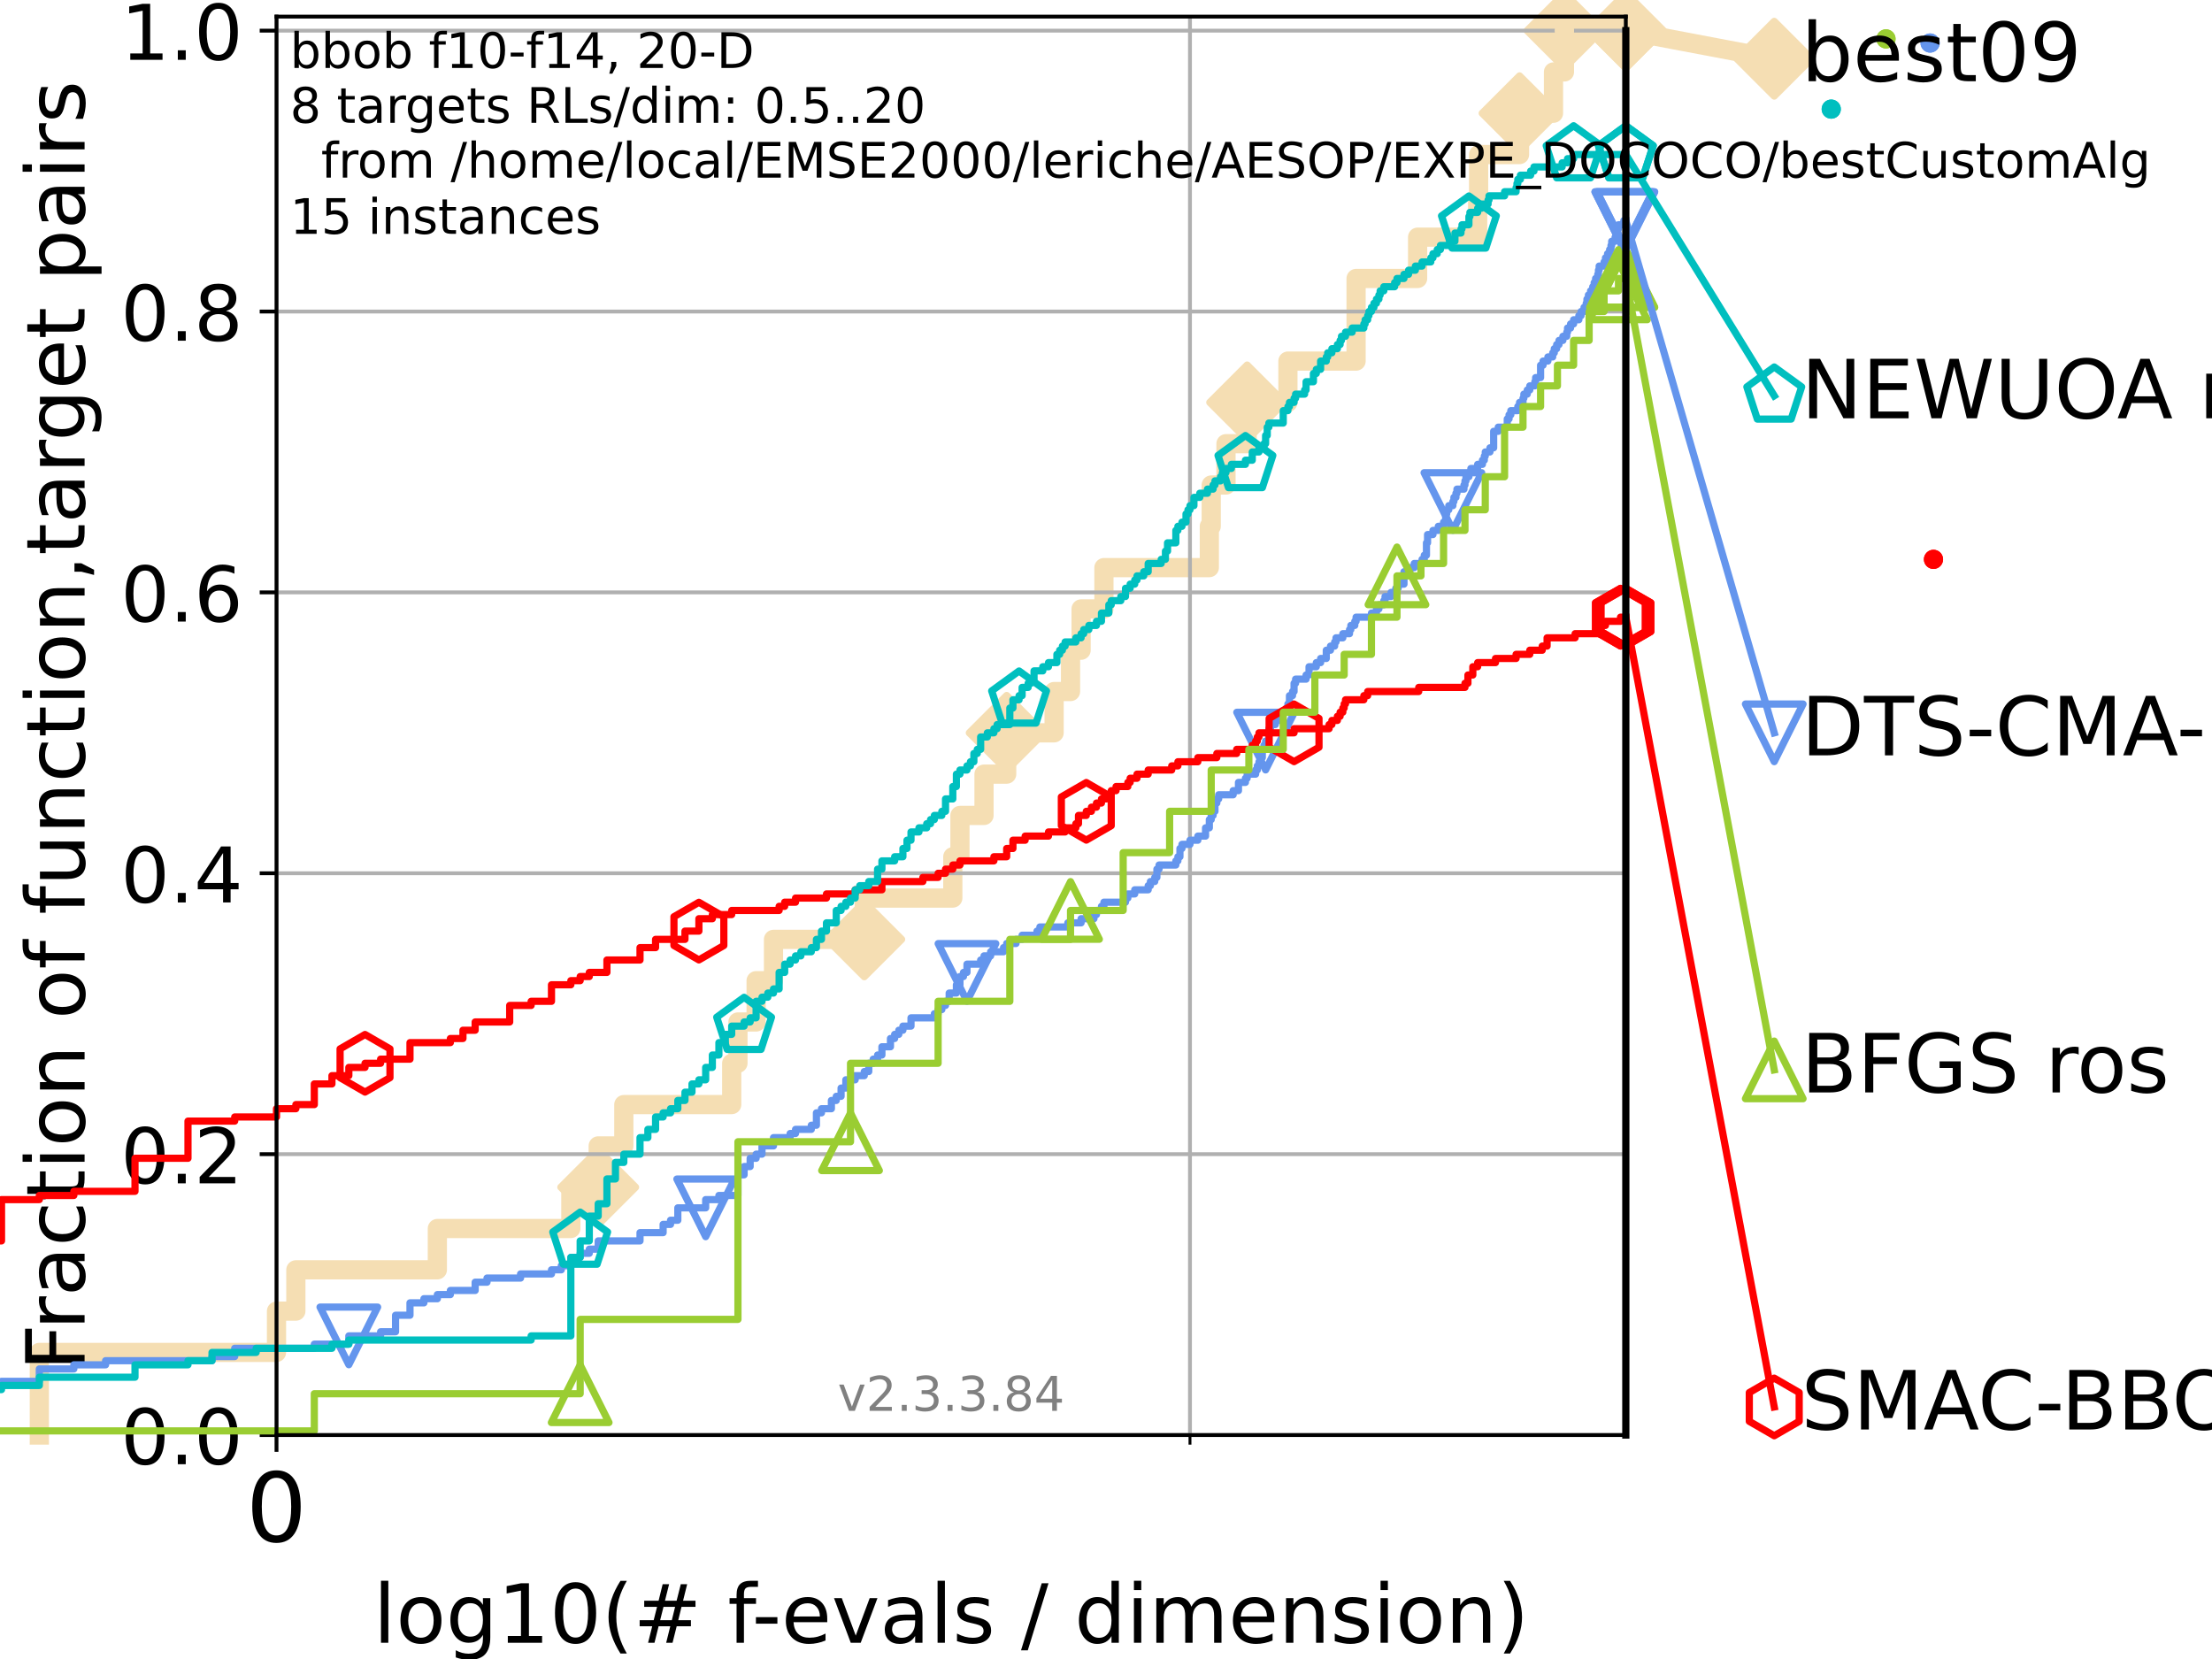 <?xml version="1.0" encoding="utf-8" standalone="no"?>
<!DOCTYPE svg PUBLIC "-//W3C//DTD SVG 1.1//EN"
  "http://www.w3.org/Graphics/SVG/1.1/DTD/svg11.dtd">
<!-- Created with matplotlib (https://matplotlib.org/) -->
<svg height="345.6pt" version="1.1" viewBox="0 0 460.8 345.6" width="460.8pt" xmlns="http://www.w3.org/2000/svg" xmlns:xlink="http://www.w3.org/1999/xlink">
 <defs>
  <style type="text/css">*{stroke-linecap:butt;stroke-linejoin:round;}</style>
 </defs>
 <g id="figure_1">
  <g id="patch_1">
   <path d="M 0 345.6 
L 460.8 345.6 
L 460.8 0 
L 0 0 
z
" style="fill:#ffffff;"/>
  </g>
  <g id="axes_1">
   <g id="patch_2">
    <path d="M 57.6 298.944 
L 338.688 298.944 
L 338.688 3.456 
L 57.6 3.456 
z
" style="fill:#ffffff;"/>
   </g>
   <g id="line2d_1">
    <path d="M 8.192 298.944 
L 8.192 281.734 
L 57.6 281.734 
L 57.6 273.13 
L 61.632 273.13 
L 61.632 264.525 
L 91.109 264.525 
L 91.109 255.92 
L 118.917 255.92 
L 118.917 247.315 
L 124.618 247.315 
L 124.618 238.711 
L 129.952 238.711 
L 129.952 230.106 
L 152.426 230.106 
L 152.426 221.501 
L 153.727 221.501 
L 153.727 212.896 
L 157.513 212.896 
L 157.513 204.291 
L 161.133 204.291 
L 161.133 195.687 
L 180.045 195.687 
L 180.045 187.082 
L 198.487 187.082 
L 198.487 178.477 
L 199.976 178.477 
L 199.976 169.872 
L 204.986 169.872 
L 204.986 161.268 
L 209.71 161.268 
L 209.71 152.663 
L 219.59 152.663 
L 219.59 144.058 
L 223.01 144.058 
L 223.01 135.453 
L 225.214 135.453 
L 225.214 126.848 
L 229.968 126.848 
L 229.968 118.244 
L 251.927 118.244 
L 251.927 109.639 
L 252.319 109.639 
L 252.319 101.034 
L 255.395 101.034 
L 255.395 92.429 
L 259.803 92.429 
L 259.803 83.825 
L 268.296 83.825 
L 268.296 75.22 
L 282.498 75.22 
L 282.498 58.01 
L 295.316 58.01 
L 295.316 49.406 
L 307.822 49.406 
L 307.822 40.801 
L 308.022 40.801 
L 308.022 32.196 
L 316.549 32.196 
L 316.549 23.591 
L 323.62 23.591 
L 323.62 14.986 
L 325.902 14.986 
L 325.902 6.382 
L 338.688 6.382 
" style="fill:none;stroke:#f5deb3;stroke-linecap:square;stroke-width:4;"/>
   </g>
   <g id="line2d_2">
    <defs>
     <path d="M -0 7.778 
L 7.778 0 
L 0 -7.778 
L -7.778 -0 
z
" id="mc583ff5415" style="stroke:#f5deb3;stroke-linejoin:miter;stroke-width:1.5;"/>
    </defs>
    <g>
     <use style="fill:#f5deb3;stroke:#f5deb3;stroke-linejoin:miter;stroke-width:1.5;" x="124.618" xlink:href="#mc583ff5415" y="247.315"/>
     <use style="fill:#f5deb3;stroke:#f5deb3;stroke-linejoin:miter;stroke-width:1.5;" x="180.045" xlink:href="#mc583ff5415" y="195.687"/>
     <use style="fill:#f5deb3;stroke:#f5deb3;stroke-linejoin:miter;stroke-width:1.5;" x="209.71" xlink:href="#mc583ff5415" y="152.663"/>
     <use style="fill:#f5deb3;stroke:#f5deb3;stroke-linejoin:miter;stroke-width:1.5;" x="259.803" xlink:href="#mc583ff5415" y="83.825"/>
     <use style="fill:#f5deb3;stroke:#f5deb3;stroke-linejoin:miter;stroke-width:1.5;" x="316.549" xlink:href="#mc583ff5415" y="23.591"/>
     <use style="fill:#f5deb3;stroke:#f5deb3;stroke-linejoin:miter;stroke-width:1.5;" x="325.902" xlink:href="#mc583ff5415" y="6.382"/>
     <use style="fill:#f5deb3;stroke:#f5deb3;stroke-linejoin:miter;stroke-width:1.5;" x="338.688" xlink:href="#mc583ff5415" y="6.382"/>
    </g>
   </g>
   <g id="line2d_3">
    <path style="fill:none;stroke:#f5deb3;stroke-linecap:square;stroke-width:4;"/>
    <g/>
   </g>
   <g id="line2d_4">
    <path d="M 338.688 6.382 
L 369.608 12.233 
" style="fill:none;stroke:#f5deb3;stroke-linecap:square;stroke-width:4;"/>
    <g>
     <use style="fill:#f5deb3;stroke:#f5deb3;stroke-linejoin:miter;stroke-width:1.5;" x="338.688" xlink:href="#mc583ff5415" y="6.382"/>
     <use style="fill:#f5deb3;stroke:#f5deb3;stroke-linejoin:miter;stroke-width:1.5;" x="369.608" xlink:href="#mc583ff5415" y="12.233"/>
    </g>
   </g>
   <g id="matplotlib.axis_1">
    <g id="xtick_1">
     <g id="line2d_5">
      <path clip-path="url(#p21740ca1d2)" d="M 57.6 298.944 
L 57.6 3.456 
" style="fill:none;stroke:#b0b0b0;stroke-linecap:square;stroke-width:0.8;"/>
     </g>
     <g id="line2d_6">
      <defs>
       <path d="M 0 0 
L 0 3.5 
" id="m405d47a0ce" style="stroke:#000000;stroke-width:0.8;"/>
      </defs>
      <g>
       <use style="stroke:#000000;stroke-width:0.8;" x="57.6" xlink:href="#m405d47a0ce" y="298.944"/>
      </g>
     </g>
     <g id="text_1">
      <!-- 0 -->
      <g transform="translate(51.237 321.141)scale(0.2 -0.2)">
       <defs>
        <path d="M 31.781 66.406 
Q 24.172 66.406 20.328 58.906 
Q 16.5 51.422 16.5 36.375 
Q 16.5 21.391 20.328 13.891 
Q 24.172 6.391 31.781 6.391 
Q 39.453 6.391 43.281 13.891 
Q 47.125 21.391 47.125 36.375 
Q 47.125 51.422 43.281 58.906 
Q 39.453 66.406 31.781 66.406 
z
M 31.781 74.219 
Q 44.047 74.219 50.516 64.516 
Q 56.984 54.828 56.984 36.375 
Q 56.984 17.969 50.516 8.266 
Q 44.047 -1.422 31.781 -1.422 
Q 19.531 -1.422 13.062 8.266 
Q 6.594 17.969 6.594 36.375 
Q 6.594 54.828 13.062 64.516 
Q 19.531 74.219 31.781 74.219 
z
" id="DejaVuSans-48"/>
       </defs>
       <use xlink:href="#DejaVuSans-48"/>
      </g>
     </g>
    </g>
    <g id="xtick_2">
     <g id="line2d_7">
      <path clip-path="url(#p21740ca1d2)" d="M 247.894 298.944 
L 247.894 3.456 
" style="fill:none;stroke:#b0b0b0;stroke-linecap:square;stroke-width:0.8;"/>
     </g>
     <g id="line2d_8">
      <defs>
       <path d="M 0 0 
L 0 2 
" id="m431b45f217" style="stroke:#000000;stroke-width:0.6;"/>
      </defs>
      <g>
       <use style="stroke:#000000;stroke-width:0.6;" x="247.894" xlink:href="#m431b45f217" y="298.944"/>
      </g>
     </g>
    </g>
    <g id="text_2">
     <!-- log10(# f-evals / dimension) -->
     <g transform="translate(77.764 342.218)scale(0.17 -0.17)">
      <defs>
       <path d="M 9.422 75.984 
L 18.406 75.984 
L 18.406 0 
L 9.422 0 
z
" id="DejaVuSans-108"/>
       <path d="M 30.609 48.391 
Q 23.391 48.391 19.188 42.75 
Q 14.984 37.109 14.984 27.297 
Q 14.984 17.484 19.156 11.844 
Q 23.344 6.203 30.609 6.203 
Q 37.797 6.203 41.984 11.859 
Q 46.188 17.531 46.188 27.297 
Q 46.188 37.016 41.984 42.703 
Q 37.797 48.391 30.609 48.391 
z
M 30.609 56 
Q 42.328 56 49.016 48.375 
Q 55.719 40.766 55.719 27.297 
Q 55.719 13.875 49.016 6.219 
Q 42.328 -1.422 30.609 -1.422 
Q 18.844 -1.422 12.172 6.219 
Q 5.516 13.875 5.516 27.297 
Q 5.516 40.766 12.172 48.375 
Q 18.844 56 30.609 56 
z
" id="DejaVuSans-111"/>
       <path d="M 45.406 27.984 
Q 45.406 37.75 41.375 43.109 
Q 37.359 48.484 30.078 48.484 
Q 22.859 48.484 18.828 43.109 
Q 14.797 37.75 14.797 27.984 
Q 14.797 18.266 18.828 12.891 
Q 22.859 7.516 30.078 7.516 
Q 37.359 7.516 41.375 12.891 
Q 45.406 18.266 45.406 27.984 
z
M 54.391 6.781 
Q 54.391 -7.172 48.188 -13.984 
Q 42 -20.797 29.203 -20.797 
Q 24.469 -20.797 20.266 -20.094 
Q 16.062 -19.391 12.109 -17.922 
L 12.109 -9.188 
Q 16.062 -11.328 19.922 -12.344 
Q 23.781 -13.375 27.781 -13.375 
Q 36.625 -13.375 41.016 -8.766 
Q 45.406 -4.156 45.406 5.172 
L 45.406 9.625 
Q 42.625 4.781 38.281 2.391 
Q 33.938 0 27.875 0 
Q 17.828 0 11.672 7.656 
Q 5.516 15.328 5.516 27.984 
Q 5.516 40.672 11.672 48.328 
Q 17.828 56 27.875 56 
Q 33.938 56 38.281 53.609 
Q 42.625 51.219 45.406 46.391 
L 45.406 54.688 
L 54.391 54.688 
z
" id="DejaVuSans-103"/>
       <path d="M 12.406 8.297 
L 28.516 8.297 
L 28.516 63.922 
L 10.984 60.406 
L 10.984 69.391 
L 28.422 72.906 
L 38.281 72.906 
L 38.281 8.297 
L 54.391 8.297 
L 54.391 0 
L 12.406 0 
z
" id="DejaVuSans-49"/>
       <path d="M 31 75.875 
Q 24.469 64.656 21.281 53.656 
Q 18.109 42.672 18.109 31.391 
Q 18.109 20.125 21.312 9.062 
Q 24.516 -2 31 -13.188 
L 23.188 -13.188 
Q 15.875 -1.703 12.234 9.375 
Q 8.594 20.453 8.594 31.391 
Q 8.594 42.281 12.203 53.312 
Q 15.828 64.359 23.188 75.875 
z
" id="DejaVuSans-40"/>
       <path d="M 51.125 44 
L 36.922 44 
L 32.812 27.688 
L 47.125 27.688 
z
M 43.797 71.781 
L 38.719 51.516 
L 52.984 51.516 
L 58.109 71.781 
L 65.922 71.781 
L 60.891 51.516 
L 76.125 51.516 
L 76.125 44 
L 58.984 44 
L 54.984 27.688 
L 70.516 27.688 
L 70.516 20.219 
L 53.078 20.219 
L 48 0 
L 40.188 0 
L 45.219 20.219 
L 30.906 20.219 
L 25.875 0 
L 18.016 0 
L 23.094 20.219 
L 7.719 20.219 
L 7.719 27.688 
L 24.906 27.688 
L 29 44 
L 13.281 44 
L 13.281 51.516 
L 30.906 51.516 
L 35.891 71.781 
z
" id="DejaVuSans-35"/>
       <path id="DejaVuSans-32"/>
       <path d="M 37.109 75.984 
L 37.109 68.5 
L 28.516 68.5 
Q 23.688 68.5 21.797 66.547 
Q 19.922 64.594 19.922 59.516 
L 19.922 54.688 
L 34.719 54.688 
L 34.719 47.703 
L 19.922 47.703 
L 19.922 0 
L 10.891 0 
L 10.891 47.703 
L 2.297 47.703 
L 2.297 54.688 
L 10.891 54.688 
L 10.891 58.5 
Q 10.891 67.625 15.141 71.797 
Q 19.391 75.984 28.609 75.984 
z
" id="DejaVuSans-102"/>
       <path d="M 4.891 31.391 
L 31.203 31.391 
L 31.203 23.391 
L 4.891 23.391 
z
" id="DejaVuSans-45"/>
       <path d="M 56.203 29.594 
L 56.203 25.203 
L 14.891 25.203 
Q 15.484 15.922 20.484 11.062 
Q 25.484 6.203 34.422 6.203 
Q 39.594 6.203 44.453 7.469 
Q 49.312 8.734 54.109 11.281 
L 54.109 2.781 
Q 49.266 0.734 44.188 -0.344 
Q 39.109 -1.422 33.891 -1.422 
Q 20.797 -1.422 13.156 6.188 
Q 5.516 13.812 5.516 26.812 
Q 5.516 40.234 12.766 48.109 
Q 20.016 56 32.328 56 
Q 43.359 56 49.781 48.891 
Q 56.203 41.797 56.203 29.594 
z
M 47.219 32.234 
Q 47.125 39.594 43.094 43.984 
Q 39.062 48.391 32.422 48.391 
Q 24.906 48.391 20.391 44.141 
Q 15.875 39.891 15.188 32.172 
z
" id="DejaVuSans-101"/>
       <path d="M 2.984 54.688 
L 12.5 54.688 
L 29.594 8.797 
L 46.688 54.688 
L 56.203 54.688 
L 35.688 0 
L 23.484 0 
z
" id="DejaVuSans-118"/>
       <path d="M 34.281 27.484 
Q 23.391 27.484 19.188 25 
Q 14.984 22.516 14.984 16.5 
Q 14.984 11.719 18.141 8.906 
Q 21.297 6.109 26.703 6.109 
Q 34.188 6.109 38.703 11.406 
Q 43.219 16.703 43.219 25.484 
L 43.219 27.484 
z
M 52.203 31.203 
L 52.203 0 
L 43.219 0 
L 43.219 8.297 
Q 40.141 3.328 35.547 0.953 
Q 30.953 -1.422 24.312 -1.422 
Q 15.922 -1.422 10.953 3.297 
Q 6 8.016 6 15.922 
Q 6 25.141 12.172 29.828 
Q 18.359 34.516 30.609 34.516 
L 43.219 34.516 
L 43.219 35.406 
Q 43.219 41.609 39.141 45 
Q 35.062 48.391 27.688 48.391 
Q 23 48.391 18.547 47.266 
Q 14.109 46.141 10.016 43.891 
L 10.016 52.203 
Q 14.938 54.109 19.578 55.047 
Q 24.219 56 28.609 56 
Q 40.484 56 46.344 49.844 
Q 52.203 43.703 52.203 31.203 
z
" id="DejaVuSans-97"/>
       <path d="M 44.281 53.078 
L 44.281 44.578 
Q 40.484 46.531 36.375 47.5 
Q 32.281 48.484 27.875 48.484 
Q 21.188 48.484 17.844 46.438 
Q 14.5 44.391 14.5 40.281 
Q 14.5 37.156 16.891 35.375 
Q 19.281 33.594 26.516 31.984 
L 29.594 31.297 
Q 39.156 29.25 43.188 25.516 
Q 47.219 21.781 47.219 15.094 
Q 47.219 7.469 41.188 3.016 
Q 35.156 -1.422 24.609 -1.422 
Q 20.219 -1.422 15.453 -0.562 
Q 10.688 0.297 5.422 2 
L 5.422 11.281 
Q 10.406 8.688 15.234 7.391 
Q 20.062 6.109 24.812 6.109 
Q 31.156 6.109 34.562 8.281 
Q 37.984 10.453 37.984 14.406 
Q 37.984 18.062 35.516 20.016 
Q 33.062 21.969 24.703 23.781 
L 21.578 24.516 
Q 13.234 26.266 9.516 29.906 
Q 5.812 33.547 5.812 39.891 
Q 5.812 47.609 11.281 51.797 
Q 16.75 56 26.812 56 
Q 31.781 56 36.172 55.266 
Q 40.578 54.547 44.281 53.078 
z
" id="DejaVuSans-115"/>
       <path d="M 25.391 72.906 
L 33.688 72.906 
L 8.297 -9.281 
L 0 -9.281 
z
" id="DejaVuSans-47"/>
       <path d="M 45.406 46.391 
L 45.406 75.984 
L 54.391 75.984 
L 54.391 0 
L 45.406 0 
L 45.406 8.203 
Q 42.578 3.328 38.25 0.953 
Q 33.938 -1.422 27.875 -1.422 
Q 17.969 -1.422 11.734 6.484 
Q 5.516 14.406 5.516 27.297 
Q 5.516 40.188 11.734 48.094 
Q 17.969 56 27.875 56 
Q 33.938 56 38.25 53.625 
Q 42.578 51.266 45.406 46.391 
z
M 14.797 27.297 
Q 14.797 17.391 18.875 11.75 
Q 22.953 6.109 30.078 6.109 
Q 37.203 6.109 41.297 11.75 
Q 45.406 17.391 45.406 27.297 
Q 45.406 37.203 41.297 42.844 
Q 37.203 48.484 30.078 48.484 
Q 22.953 48.484 18.875 42.844 
Q 14.797 37.203 14.797 27.297 
z
" id="DejaVuSans-100"/>
       <path d="M 9.422 54.688 
L 18.406 54.688 
L 18.406 0 
L 9.422 0 
z
M 9.422 75.984 
L 18.406 75.984 
L 18.406 64.594 
L 9.422 64.594 
z
" id="DejaVuSans-105"/>
       <path d="M 52 44.188 
Q 55.375 50.25 60.062 53.125 
Q 64.75 56 71.094 56 
Q 79.641 56 84.281 50.016 
Q 88.922 44.047 88.922 33.016 
L 88.922 0 
L 79.891 0 
L 79.891 32.719 
Q 79.891 40.578 77.094 44.375 
Q 74.312 48.188 68.609 48.188 
Q 61.625 48.188 57.562 43.547 
Q 53.516 38.922 53.516 30.906 
L 53.516 0 
L 44.484 0 
L 44.484 32.719 
Q 44.484 40.625 41.703 44.406 
Q 38.922 48.188 33.109 48.188 
Q 26.219 48.188 22.156 43.531 
Q 18.109 38.875 18.109 30.906 
L 18.109 0 
L 9.078 0 
L 9.078 54.688 
L 18.109 54.688 
L 18.109 46.188 
Q 21.188 51.219 25.484 53.609 
Q 29.781 56 35.688 56 
Q 41.656 56 45.828 52.969 
Q 50 49.953 52 44.188 
z
" id="DejaVuSans-109"/>
       <path d="M 54.891 33.016 
L 54.891 0 
L 45.906 0 
L 45.906 32.719 
Q 45.906 40.484 42.875 44.328 
Q 39.844 48.188 33.797 48.188 
Q 26.516 48.188 22.312 43.547 
Q 18.109 38.922 18.109 30.906 
L 18.109 0 
L 9.078 0 
L 9.078 54.688 
L 18.109 54.688 
L 18.109 46.188 
Q 21.344 51.125 25.703 53.562 
Q 30.078 56 35.797 56 
Q 45.219 56 50.047 50.172 
Q 54.891 44.344 54.891 33.016 
z
" id="DejaVuSans-110"/>
       <path d="M 8.016 75.875 
L 15.828 75.875 
Q 23.141 64.359 26.781 53.312 
Q 30.422 42.281 30.422 31.391 
Q 30.422 20.453 26.781 9.375 
Q 23.141 -1.703 15.828 -13.188 
L 8.016 -13.188 
Q 14.5 -2 17.703 9.062 
Q 20.906 20.125 20.906 31.391 
Q 20.906 42.672 17.703 53.656 
Q 14.5 64.656 8.016 75.875 
z
" id="DejaVuSans-41"/>
      </defs>
      <use xlink:href="#DejaVuSans-108"/>
      <use x="27.783" xlink:href="#DejaVuSans-111"/>
      <use x="88.965" xlink:href="#DejaVuSans-103"/>
      <use x="152.441" xlink:href="#DejaVuSans-49"/>
      <use x="216.064" xlink:href="#DejaVuSans-48"/>
      <use x="279.688" xlink:href="#DejaVuSans-40"/>
      <use x="318.701" xlink:href="#DejaVuSans-35"/>
      <use x="402.49" xlink:href="#DejaVuSans-32"/>
      <use x="434.277" xlink:href="#DejaVuSans-102"/>
      <use x="463.982" xlink:href="#DejaVuSans-45"/>
      <use x="500.066" xlink:href="#DejaVuSans-101"/>
      <use x="561.59" xlink:href="#DejaVuSans-118"/>
      <use x="620.77" xlink:href="#DejaVuSans-97"/>
      <use x="682.049" xlink:href="#DejaVuSans-108"/>
      <use x="709.832" xlink:href="#DejaVuSans-115"/>
      <use x="761.932" xlink:href="#DejaVuSans-32"/>
      <use x="793.719" xlink:href="#DejaVuSans-47"/>
      <use x="827.41" xlink:href="#DejaVuSans-32"/>
      <use x="859.197" xlink:href="#DejaVuSans-100"/>
      <use x="922.674" xlink:href="#DejaVuSans-105"/>
      <use x="950.457" xlink:href="#DejaVuSans-109"/>
      <use x="1047.869" xlink:href="#DejaVuSans-101"/>
      <use x="1109.393" xlink:href="#DejaVuSans-110"/>
      <use x="1172.771" xlink:href="#DejaVuSans-115"/>
      <use x="1224.871" xlink:href="#DejaVuSans-105"/>
      <use x="1252.654" xlink:href="#DejaVuSans-111"/>
      <use x="1313.836" xlink:href="#DejaVuSans-110"/>
      <use x="1377.215" xlink:href="#DejaVuSans-41"/>
     </g>
    </g>
   </g>
   <g id="matplotlib.axis_2">
    <g id="ytick_1">
     <g id="line2d_9">
      <path clip-path="url(#p21740ca1d2)" d="M 57.6 298.944 
L 338.688 298.944 
" style="fill:none;stroke:#b0b0b0;stroke-linecap:square;stroke-width:0.8;"/>
     </g>
     <g id="line2d_10">
      <defs>
       <path d="M 0 0 
L -3.5 0 
" id="m2bbc5cbf44" style="stroke:#000000;stroke-width:0.8;"/>
      </defs>
      <g>
       <use style="stroke:#000000;stroke-width:0.8;" x="57.6" xlink:href="#m2bbc5cbf44" y="298.944"/>
      </g>
     </g>
     <g id="text_3">
      <!-- 0.0 -->
      <g transform="translate(25.155 305.023)scale(0.16 -0.16)">
       <defs>
        <path d="M 10.688 12.406 
L 21 12.406 
L 21 0 
L 10.688 0 
z
" id="DejaVuSans-46"/>
       </defs>
       <use xlink:href="#DejaVuSans-48"/>
       <use x="63.623" xlink:href="#DejaVuSans-46"/>
       <use x="95.41" xlink:href="#DejaVuSans-48"/>
      </g>
     </g>
    </g>
    <g id="ytick_2">
     <g id="line2d_11">
      <path clip-path="url(#p21740ca1d2)" d="M 57.6 240.432 
L 338.688 240.432 
" style="fill:none;stroke:#b0b0b0;stroke-linecap:square;stroke-width:0.8;"/>
     </g>
     <g id="line2d_12">
      <g>
       <use style="stroke:#000000;stroke-width:0.8;" x="57.6" xlink:href="#m2bbc5cbf44" y="240.432"/>
      </g>
     </g>
     <g id="text_4">
      <!-- 0.2 -->
      <g transform="translate(25.155 246.51)scale(0.16 -0.16)">
       <defs>
        <path d="M 19.188 8.297 
L 53.609 8.297 
L 53.609 0 
L 7.328 0 
L 7.328 8.297 
Q 12.938 14.109 22.625 23.891 
Q 32.328 33.688 34.812 36.531 
Q 39.547 41.844 41.422 45.531 
Q 43.312 49.219 43.312 52.781 
Q 43.312 58.594 39.234 62.25 
Q 35.156 65.922 28.609 65.922 
Q 23.969 65.922 18.812 64.312 
Q 13.672 62.703 7.812 59.422 
L 7.812 69.391 
Q 13.766 71.781 18.938 73 
Q 24.125 74.219 28.422 74.219 
Q 39.75 74.219 46.484 68.547 
Q 53.219 62.891 53.219 53.422 
Q 53.219 48.922 51.531 44.891 
Q 49.859 40.875 45.406 35.406 
Q 44.188 33.984 37.641 27.219 
Q 31.109 20.453 19.188 8.297 
z
" id="DejaVuSans-50"/>
       </defs>
       <use xlink:href="#DejaVuSans-48"/>
       <use x="63.623" xlink:href="#DejaVuSans-46"/>
       <use x="95.41" xlink:href="#DejaVuSans-50"/>
      </g>
     </g>
    </g>
    <g id="ytick_3">
     <g id="line2d_13">
      <path clip-path="url(#p21740ca1d2)" d="M 57.6 181.919 
L 338.688 181.919 
" style="fill:none;stroke:#b0b0b0;stroke-linecap:square;stroke-width:0.8;"/>
     </g>
     <g id="line2d_14">
      <g>
       <use style="stroke:#000000;stroke-width:0.8;" x="57.6" xlink:href="#m2bbc5cbf44" y="181.919"/>
      </g>
     </g>
     <g id="text_5">
      <!-- 0.4 -->
      <g transform="translate(25.155 187.998)scale(0.16 -0.16)">
       <defs>
        <path d="M 37.797 64.312 
L 12.891 25.391 
L 37.797 25.391 
z
M 35.203 72.906 
L 47.609 72.906 
L 47.609 25.391 
L 58.016 25.391 
L 58.016 17.188 
L 47.609 17.188 
L 47.609 0 
L 37.797 0 
L 37.797 17.188 
L 4.891 17.188 
L 4.891 26.703 
z
" id="DejaVuSans-52"/>
       </defs>
       <use xlink:href="#DejaVuSans-48"/>
       <use x="63.623" xlink:href="#DejaVuSans-46"/>
       <use x="95.41" xlink:href="#DejaVuSans-52"/>
      </g>
     </g>
    </g>
    <g id="ytick_4">
     <g id="line2d_15">
      <path clip-path="url(#p21740ca1d2)" d="M 57.6 123.407 
L 338.688 123.407 
" style="fill:none;stroke:#b0b0b0;stroke-linecap:square;stroke-width:0.8;"/>
     </g>
     <g id="line2d_16">
      <g>
       <use style="stroke:#000000;stroke-width:0.8;" x="57.6" xlink:href="#m2bbc5cbf44" y="123.407"/>
      </g>
     </g>
     <g id="text_6">
      <!-- 0.6 -->
      <g transform="translate(25.155 129.485)scale(0.16 -0.16)">
       <defs>
        <path d="M 33.016 40.375 
Q 26.375 40.375 22.484 35.828 
Q 18.609 31.297 18.609 23.391 
Q 18.609 15.531 22.484 10.953 
Q 26.375 6.391 33.016 6.391 
Q 39.656 6.391 43.531 10.953 
Q 47.406 15.531 47.406 23.391 
Q 47.406 31.297 43.531 35.828 
Q 39.656 40.375 33.016 40.375 
z
M 52.594 71.297 
L 52.594 62.312 
Q 48.875 64.062 45.094 64.984 
Q 41.312 65.922 37.594 65.922 
Q 27.828 65.922 22.672 59.328 
Q 17.531 52.734 16.797 39.406 
Q 19.672 43.656 24.016 45.922 
Q 28.375 48.188 33.594 48.188 
Q 44.578 48.188 50.953 41.516 
Q 57.328 34.859 57.328 23.391 
Q 57.328 12.156 50.688 5.359 
Q 44.047 -1.422 33.016 -1.422 
Q 20.359 -1.422 13.672 8.266 
Q 6.984 17.969 6.984 36.375 
Q 6.984 53.656 15.188 63.938 
Q 23.391 74.219 37.203 74.219 
Q 40.922 74.219 44.703 73.484 
Q 48.484 72.75 52.594 71.297 
z
" id="DejaVuSans-54"/>
       </defs>
       <use xlink:href="#DejaVuSans-48"/>
       <use x="63.623" xlink:href="#DejaVuSans-46"/>
       <use x="95.41" xlink:href="#DejaVuSans-54"/>
      </g>
     </g>
    </g>
    <g id="ytick_5">
     <g id="line2d_17">
      <path clip-path="url(#p21740ca1d2)" d="M 57.6 64.894 
L 338.688 64.894 
" style="fill:none;stroke:#b0b0b0;stroke-linecap:square;stroke-width:0.8;"/>
     </g>
     <g id="line2d_18">
      <g>
       <use style="stroke:#000000;stroke-width:0.8;" x="57.6" xlink:href="#m2bbc5cbf44" y="64.894"/>
      </g>
     </g>
     <g id="text_7">
      <!-- 0.8 -->
      <g transform="translate(25.155 70.973)scale(0.16 -0.16)">
       <defs>
        <path d="M 31.781 34.625 
Q 24.75 34.625 20.719 30.859 
Q 16.703 27.094 16.703 20.516 
Q 16.703 13.922 20.719 10.156 
Q 24.75 6.391 31.781 6.391 
Q 38.812 6.391 42.859 10.172 
Q 46.922 13.969 46.922 20.516 
Q 46.922 27.094 42.891 30.859 
Q 38.875 34.625 31.781 34.625 
z
M 21.922 38.812 
Q 15.578 40.375 12.031 44.719 
Q 8.5 49.078 8.5 55.328 
Q 8.5 64.062 14.719 69.141 
Q 20.953 74.219 31.781 74.219 
Q 42.672 74.219 48.875 69.141 
Q 55.078 64.062 55.078 55.328 
Q 55.078 49.078 51.531 44.719 
Q 48 40.375 41.703 38.812 
Q 48.828 37.156 52.797 32.312 
Q 56.781 27.484 56.781 20.516 
Q 56.781 9.906 50.312 4.234 
Q 43.844 -1.422 31.781 -1.422 
Q 19.734 -1.422 13.25 4.234 
Q 6.781 9.906 6.781 20.516 
Q 6.781 27.484 10.781 32.312 
Q 14.797 37.156 21.922 38.812 
z
M 18.312 54.391 
Q 18.312 48.734 21.844 45.562 
Q 25.391 42.391 31.781 42.391 
Q 38.141 42.391 41.719 45.562 
Q 45.312 48.734 45.312 54.391 
Q 45.312 60.062 41.719 63.234 
Q 38.141 66.406 31.781 66.406 
Q 25.391 66.406 21.844 63.234 
Q 18.312 60.062 18.312 54.391 
z
" id="DejaVuSans-56"/>
       </defs>
       <use xlink:href="#DejaVuSans-48"/>
       <use x="63.623" xlink:href="#DejaVuSans-46"/>
       <use x="95.41" xlink:href="#DejaVuSans-56"/>
      </g>
     </g>
    </g>
    <g id="ytick_6">
     <g id="line2d_19">
      <path clip-path="url(#p21740ca1d2)" d="M 57.6 6.382 
L 338.688 6.382 
" style="fill:none;stroke:#b0b0b0;stroke-linecap:square;stroke-width:0.8;"/>
     </g>
     <g id="line2d_20">
      <g>
       <use style="stroke:#000000;stroke-width:0.8;" x="57.6" xlink:href="#m2bbc5cbf44" y="6.382"/>
      </g>
     </g>
     <g id="text_8">
      <!-- 1.0 -->
      <g transform="translate(25.155 12.46)scale(0.16 -0.16)">
       <use xlink:href="#DejaVuSans-49"/>
       <use x="63.623" xlink:href="#DejaVuSans-46"/>
       <use x="95.41" xlink:href="#DejaVuSans-48"/>
      </g>
     </g>
    </g>
    <g id="text_9">
     <!-- Fraction of function,target pairs -->
     <g transform="translate(17.62 285.585)rotate(-90)scale(0.17 -0.17)">
      <defs>
       <path d="M 9.812 72.906 
L 51.703 72.906 
L 51.703 64.594 
L 19.672 64.594 
L 19.672 43.109 
L 48.578 43.109 
L 48.578 34.812 
L 19.672 34.812 
L 19.672 0 
L 9.812 0 
z
" id="DejaVuSans-70"/>
       <path d="M 41.109 46.297 
Q 39.594 47.172 37.812 47.578 
Q 36.031 48 33.891 48 
Q 26.266 48 22.188 43.047 
Q 18.109 38.094 18.109 28.812 
L 18.109 0 
L 9.078 0 
L 9.078 54.688 
L 18.109 54.688 
L 18.109 46.188 
Q 20.953 51.172 25.484 53.578 
Q 30.031 56 36.531 56 
Q 37.453 56 38.578 55.875 
Q 39.703 55.766 41.062 55.516 
z
" id="DejaVuSans-114"/>
       <path d="M 48.781 52.594 
L 48.781 44.188 
Q 44.969 46.297 41.141 47.344 
Q 37.312 48.391 33.406 48.391 
Q 24.656 48.391 19.812 42.844 
Q 14.984 37.312 14.984 27.297 
Q 14.984 17.281 19.812 11.734 
Q 24.656 6.203 33.406 6.203 
Q 37.312 6.203 41.141 7.25 
Q 44.969 8.297 48.781 10.406 
L 48.781 2.094 
Q 45.016 0.344 40.984 -0.531 
Q 36.969 -1.422 32.422 -1.422 
Q 20.062 -1.422 12.781 6.344 
Q 5.516 14.109 5.516 27.297 
Q 5.516 40.672 12.859 48.328 
Q 20.219 56 33.016 56 
Q 37.156 56 41.109 55.141 
Q 45.062 54.297 48.781 52.594 
z
" id="DejaVuSans-99"/>
       <path d="M 18.312 70.219 
L 18.312 54.688 
L 36.812 54.688 
L 36.812 47.703 
L 18.312 47.703 
L 18.312 18.016 
Q 18.312 11.328 20.141 9.422 
Q 21.969 7.516 27.594 7.516 
L 36.812 7.516 
L 36.812 0 
L 27.594 0 
Q 17.188 0 13.234 3.875 
Q 9.281 7.766 9.281 18.016 
L 9.281 47.703 
L 2.688 47.703 
L 2.688 54.688 
L 9.281 54.688 
L 9.281 70.219 
z
" id="DejaVuSans-116"/>
       <path d="M 8.5 21.578 
L 8.5 54.688 
L 17.484 54.688 
L 17.484 21.922 
Q 17.484 14.156 20.5 10.266 
Q 23.531 6.391 29.594 6.391 
Q 36.859 6.391 41.078 11.031 
Q 45.312 15.672 45.312 23.688 
L 45.312 54.688 
L 54.297 54.688 
L 54.297 0 
L 45.312 0 
L 45.312 8.406 
Q 42.047 3.422 37.719 1 
Q 33.406 -1.422 27.688 -1.422 
Q 18.266 -1.422 13.375 4.438 
Q 8.5 10.297 8.5 21.578 
z
M 31.109 56 
z
" id="DejaVuSans-117"/>
       <path d="M 11.719 12.406 
L 22.016 12.406 
L 22.016 4 
L 14.016 -11.625 
L 7.719 -11.625 
L 11.719 4 
z
" id="DejaVuSans-44"/>
       <path d="M 18.109 8.203 
L 18.109 -20.797 
L 9.078 -20.797 
L 9.078 54.688 
L 18.109 54.688 
L 18.109 46.391 
Q 20.953 51.266 25.266 53.625 
Q 29.594 56 35.594 56 
Q 45.562 56 51.781 48.094 
Q 58.016 40.188 58.016 27.297 
Q 58.016 14.406 51.781 6.484 
Q 45.562 -1.422 35.594 -1.422 
Q 29.594 -1.422 25.266 0.953 
Q 20.953 3.328 18.109 8.203 
z
M 48.688 27.297 
Q 48.688 37.203 44.609 42.844 
Q 40.531 48.484 33.406 48.484 
Q 26.266 48.484 22.188 42.844 
Q 18.109 37.203 18.109 27.297 
Q 18.109 17.391 22.188 11.75 
Q 26.266 6.109 33.406 6.109 
Q 40.531 6.109 44.609 11.75 
Q 48.688 17.391 48.688 27.297 
z
" id="DejaVuSans-112"/>
      </defs>
      <use xlink:href="#DejaVuSans-70"/>
      <use x="50.27" xlink:href="#DejaVuSans-114"/>
      <use x="91.383" xlink:href="#DejaVuSans-97"/>
      <use x="152.662" xlink:href="#DejaVuSans-99"/>
      <use x="207.643" xlink:href="#DejaVuSans-116"/>
      <use x="246.852" xlink:href="#DejaVuSans-105"/>
      <use x="274.635" xlink:href="#DejaVuSans-111"/>
      <use x="335.816" xlink:href="#DejaVuSans-110"/>
      <use x="399.195" xlink:href="#DejaVuSans-32"/>
      <use x="430.982" xlink:href="#DejaVuSans-111"/>
      <use x="492.164" xlink:href="#DejaVuSans-102"/>
      <use x="527.369" xlink:href="#DejaVuSans-32"/>
      <use x="559.156" xlink:href="#DejaVuSans-102"/>
      <use x="594.361" xlink:href="#DejaVuSans-117"/>
      <use x="657.74" xlink:href="#DejaVuSans-110"/>
      <use x="721.119" xlink:href="#DejaVuSans-99"/>
      <use x="776.1" xlink:href="#DejaVuSans-116"/>
      <use x="815.309" xlink:href="#DejaVuSans-105"/>
      <use x="843.092" xlink:href="#DejaVuSans-111"/>
      <use x="904.273" xlink:href="#DejaVuSans-110"/>
      <use x="967.652" xlink:href="#DejaVuSans-44"/>
      <use x="999.439" xlink:href="#DejaVuSans-116"/>
      <use x="1038.648" xlink:href="#DejaVuSans-97"/>
      <use x="1099.928" xlink:href="#DejaVuSans-114"/>
      <use x="1139.291" xlink:href="#DejaVuSans-103"/>
      <use x="1202.768" xlink:href="#DejaVuSans-101"/>
      <use x="1264.291" xlink:href="#DejaVuSans-116"/>
      <use x="1303.5" xlink:href="#DejaVuSans-32"/>
      <use x="1335.287" xlink:href="#DejaVuSans-112"/>
      <use x="1398.764" xlink:href="#DejaVuSans-97"/>
      <use x="1460.043" xlink:href="#DejaVuSans-105"/>
      <use x="1487.826" xlink:href="#DejaVuSans-114"/>
      <use x="1528.939" xlink:href="#DejaVuSans-115"/>
     </g>
    </g>
   </g>
   <g id="line2d_21">
    <defs>
     <path d="M 0 1.5 
C 0.398 1.5 0.779 1.342 1.061 1.061 
C 1.342 0.779 1.5 0.398 1.5 0 
C 1.5 -0.398 1.342 -0.779 1.061 -1.061 
C 0.779 -1.342 0.398 -1.5 0 -1.5 
C -0.398 -1.5 -0.779 -1.342 -1.061 -1.061 
C -1.342 -0.779 -1.5 -0.398 -1.5 0 
C -1.5 0.398 -1.342 0.779 -1.061 1.061 
C -0.779 1.342 -0.398 1.5 0 1.5 
z
" id="m34b64eb825" style="stroke:#f5deb3;"/>
    </defs>
    <g>
     <use style="fill:#f5deb3;stroke:#f5deb3;" x="325.902" xlink:href="#m34b64eb825" y="6.382"/>
     <use style="fill:#f5deb3;stroke:#f5deb3;" x="325.902" xlink:href="#m34b64eb825" y="6.382"/>
    </g>
   </g>
   <g id="line2d_22">
    <defs>
     <path d="M 0 1.5 
C 0.398 1.5 0.779 1.342 1.061 1.061 
C 1.342 0.779 1.5 0.398 1.5 0 
C 1.5 -0.398 1.342 -0.779 1.061 -1.061 
C 0.779 -1.342 0.398 -1.5 0 -1.5 
C -0.398 -1.5 -0.779 -1.342 -1.061 -1.061 
C -1.342 -0.779 -1.5 -0.398 -1.5 0 
C -1.5 0.398 -1.342 0.779 -1.061 1.061 
C -0.779 1.342 -0.398 1.5 0 1.5 
z
" id="m60de281aad" style="stroke:#6495ed;"/>
    </defs>
    <g>
     <use style="fill:#6495ed;stroke:#6495ed;" x="402.077" xlink:href="#m60de281aad" y="8.963"/>
     <use style="fill:#6495ed;stroke:#6495ed;" x="402.077" xlink:href="#m60de281aad" y="8.963"/>
    </g>
   </g>
   <g id="line2d_23">
    <path d="M -1 288.618 
L 0.316 288.618 
L 0.316 287.758 
L 8.192 287.758 
L 8.192 285.176 
L 15.383 285.176 
L 15.383 284.316 
L 21.998 284.316 
L 21.998 283.455 
L 44.169 283.455 
L 44.169 282.595 
L 48.893 282.595 
L 48.893 280.874 
L 65.477 280.874 
L 65.477 280.013 
L 72.668 280.013 
L 72.668 278.293 
L 79.283 278.293 
L 79.283 277.432 
L 82.402 277.432 
L 82.402 273.99 
L 85.407 273.99 
L 85.407 271.409 
L 88.307 271.409 
L 88.307 270.548 
L 91.109 270.548 
L 91.109 269.688 
L 93.819 269.688 
L 93.819 268.827 
L 98.986 268.827 
L 98.986 267.106 
L 101.453 267.106 
L 101.453 266.246 
L 108.441 266.246 
L 108.441 265.385 
L 114.884 265.385 
L 114.884 264.525 
L 116.925 264.525 
L 116.925 263.664 
L 118.917 263.664 
L 118.917 261.943 
L 120.861 261.943 
L 120.861 261.083 
L 122.761 261.083 
L 122.761 260.223 
L 124.618 260.223 
L 124.618 258.502 
L 133.326 258.502 
L 133.326 256.781 
L 138.141 256.781 
L 138.141 255.06 
L 139.686 255.06 
L 139.686 254.199 
L 141.203 254.199 
L 141.203 251.618 
L 147.005 251.618 
L 147.005 249.897 
L 149.76 249.897 
L 149.76 249.036 
L 153.727 249.036 
L 153.727 244.734 
L 155.009 244.734 
L 155.009 243.013 
L 156.27 243.013 
L 156.27 241.292 
L 157.513 241.292 
L 157.513 240.432 
L 158.737 240.432 
L 158.737 238.711 
L 161.133 238.711 
L 161.133 236.99 
L 164.601 236.99 
L 164.601 236.129 
L 165.726 236.129 
L 165.726 235.269 
L 169.01 235.269 
L 169.01 234.408 
L 170.076 234.408 
L 170.076 231.827 
L 171.129 231.827 
L 171.129 230.966 
L 173.195 230.966 
L 173.195 229.245 
L 174.209 229.245 
L 174.209 228.385 
L 175.211 228.385 
L 175.211 226.664 
L 176.201 226.664 
L 176.201 224.943 
L 178.146 224.943 
L 178.146 224.082 
L 180.045 224.082 
L 180.045 223.222 
L 180.979 223.222 
L 180.979 221.501 
L 181.903 221.501 
L 181.903 220.641 
L 182.816 220.641 
L 182.816 219.78 
L 183.719 219.78 
L 183.719 218.059 
L 185.497 218.059 
L 185.497 216.338 
L 186.371 216.338 
L 186.371 215.478 
L 187.236 215.478 
L 187.236 214.617 
L 188.093 214.617 
L 188.093 213.757 
L 189.78 213.757 
L 189.78 212.036 
L 194.642 212.036 
L 194.642 211.175 
L 195.426 211.175 
L 195.426 210.315 
L 196.202 210.315 
L 196.202 209.454 
L 196.97 209.454 
L 196.97 208.594 
L 197.732 208.594 
L 197.732 206.873 
L 199.235 206.873 
L 199.235 205.152 
L 199.976 205.152 
L 199.976 203.431 
L 200.711 203.431 
L 200.711 202.571 
L 201.439 202.571 
L 201.439 200.85 
L 204.289 200.85 
L 204.289 199.989 
L 204.986 199.989 
L 204.986 199.129 
L 206.364 199.129 
L 206.364 198.268 
L 209.052 198.268 
L 209.052 197.408 
L 209.71 197.408 
L 209.71 196.547 
L 211.655 196.547 
L 211.655 195.687 
L 212.926 195.687 
L 212.926 194.826 
L 216.022 194.826 
L 216.022 193.966 
L 216.627 193.966 
L 216.627 193.105 
L 222.45 193.105 
L 222.45 192.245 
L 225.214 192.245 
L 225.214 191.384 
L 227.889 191.384 
L 227.889 190.524 
L 228.413 190.524 
L 228.413 189.663 
L 229.453 189.663 
L 229.453 188.803 
L 229.968 188.803 
L 229.968 187.942 
L 234.463 187.942 
L 234.463 187.082 
L 234.948 187.082 
L 234.948 186.221 
L 236.385 186.221 
L 236.385 185.361 
L 239.187 185.361 
L 239.187 184.5 
L 239.645 184.5 
L 239.645 183.64 
L 240.553 183.64 
L 240.553 182.78 
L 241.003 182.78 
L 241.003 181.059 
L 241.451 181.059 
L 241.451 180.198 
L 244.95 180.198 
L 244.95 179.338 
L 245.377 179.338 
L 245.377 178.477 
L 245.802 178.477 
L 245.802 176.756 
L 246.225 176.756 
L 246.225 175.896 
L 247.894 175.896 
L 247.894 175.035 
L 249.531 175.035 
L 249.531 174.175 
L 251.136 174.175 
L 251.136 172.454 
L 251.927 172.454 
L 251.927 170.733 
L 252.319 170.733 
L 252.319 169.872 
L 252.71 169.872 
L 252.71 169.012 
L 253.099 169.012 
L 253.099 167.291 
L 253.486 167.291 
L 253.486 166.43 
L 253.871 166.43 
L 253.871 165.57 
L 256.891 165.57 
L 256.891 164.709 
L 257.995 164.709 
L 257.995 162.989 
L 259.445 162.989 
L 259.445 162.128 
L 259.803 162.128 
L 259.803 161.268 
L 261.573 161.268 
L 261.573 160.407 
L 261.923 160.407 
L 261.923 159.547 
L 262.271 159.547 
L 262.271 158.686 
L 262.617 158.686 
L 262.617 157.826 
L 262.962 157.826 
L 262.962 156.105 
L 263.306 156.105 
L 263.306 155.244 
L 263.648 155.244 
L 263.648 154.384 
L 264.328 154.384 
L 264.328 151.802 
L 264.666 151.802 
L 264.666 150.942 
L 265.672 150.942 
L 265.672 150.081 
L 266.666 150.081 
L 266.666 149.221 
L 266.994 149.221 
L 266.994 148.36 
L 267.972 148.36 
L 267.972 147.5 
L 268.296 147.5 
L 268.296 146.639 
L 268.618 146.639 
L 268.618 144.919 
L 269.259 144.919 
L 269.259 144.058 
L 269.577 144.058 
L 269.577 142.337 
L 269.895 142.337 
L 269.895 141.477 
L 272.082 141.477 
L 272.082 140.616 
L 272.696 140.616 
L 272.696 138.895 
L 274.213 138.895 
L 274.213 138.035 
L 275.109 138.035 
L 275.109 137.174 
L 276.29 137.174 
L 276.29 135.453 
L 277.165 135.453 
L 277.165 134.593 
L 278.03 134.593 
L 278.03 133.732 
L 278.316 133.732 
L 278.316 132.872 
L 279.734 132.872 
L 279.734 132.011 
L 281.128 132.011 
L 281.128 131.151 
L 281.404 131.151 
L 281.404 130.29 
L 282.226 130.29 
L 282.226 129.43 
L 282.498 129.43 
L 282.498 128.569 
L 285.698 128.569 
L 285.698 127.709 
L 286.737 127.709 
L 286.737 126.848 
L 287.252 126.848 
L 287.252 125.988 
L 288.273 125.988 
L 288.273 125.128 
L 288.526 125.128 
L 288.526 124.267 
L 289.78 124.267 
L 289.78 123.407 
L 290.77 123.407 
L 290.77 122.546 
L 291.26 122.546 
L 291.26 121.686 
L 292.474 121.686 
L 292.474 119.104 
L 293.67 119.104 
L 293.67 118.244 
L 294.614 118.244 
L 294.614 117.383 
L 296.242 117.383 
L 296.242 116.523 
L 296.701 116.523 
L 296.701 115.662 
L 297.157 115.662 
L 297.157 113.081 
L 297.385 113.081 
L 297.385 111.36 
L 298.512 111.36 
L 298.512 110.499 
L 299.624 110.499 
L 299.624 109.639 
L 300.722 109.639 
L 300.722 108.778 
L 301.157 108.778 
L 301.157 107.058 
L 301.374 107.058 
L 301.374 106.197 
L 301.805 106.197 
L 301.805 105.337 
L 302.662 105.337 
L 302.662 104.476 
L 302.874 104.476 
L 302.874 103.616 
L 303.298 103.616 
L 303.298 102.755 
L 303.509 102.755 
L 303.509 101.895 
L 304.972 101.895 
L 304.972 101.034 
L 305.179 101.034 
L 305.179 100.174 
L 305.385 100.174 
L 305.385 99.313 
L 306.001 99.313 
L 306.001 98.453 
L 306.409 98.453 
L 306.409 97.592 
L 307.822 97.592 
L 307.822 96.732 
L 308.817 96.732 
L 308.817 95.871 
L 309.211 95.871 
L 309.211 95.011 
L 309.408 95.011 
L 309.408 94.15 
L 310.383 94.15 
L 310.383 93.29 
L 311.156 93.29 
L 311.156 89.848 
L 312.111 89.848 
L 312.111 88.987 
L 313.989 88.987 
L 313.989 87.267 
L 314.36 87.267 
L 314.36 86.406 
L 314.729 86.406 
L 314.729 85.546 
L 316.189 85.546 
L 316.189 84.685 
L 316.549 84.685 
L 316.549 83.825 
L 317.267 83.825 
L 317.267 82.964 
L 317.445 82.964 
L 317.445 82.104 
L 318.154 82.104 
L 318.154 81.243 
L 318.682 81.243 
L 318.682 80.383 
L 319.728 80.383 
L 319.728 79.522 
L 319.901 79.522 
L 319.901 78.662 
L 320.932 78.662 
L 320.932 76.08 
L 321.443 76.08 
L 321.443 75.22 
L 322.455 75.22 
L 322.455 74.359 
L 323.455 74.359 
L 323.455 73.499 
L 323.785 73.499 
L 323.785 72.638 
L 324.279 72.638 
L 324.279 71.778 
L 324.769 71.778 
L 324.769 70.917 
L 325.58 70.917 
L 325.58 70.057 
L 326.383 70.057 
L 326.383 69.196 
L 326.543 69.196 
L 326.543 68.336 
L 327.179 68.336 
L 327.179 67.476 
L 327.81 67.476 
L 327.81 66.615 
L 328.902 66.615 
L 328.902 65.755 
L 329.366 65.755 
L 329.366 64.894 
L 329.981 64.894 
L 329.981 64.034 
L 330.438 64.034 
L 330.438 63.173 
L 330.591 63.173 
L 330.591 62.313 
L 330.894 62.313 
L 330.894 61.452 
L 331.347 61.452 
L 331.347 60.592 
L 331.797 60.592 
L 331.797 59.731 
L 332.096 59.731 
L 332.096 58.871 
L 332.394 58.871 
L 332.394 58.01 
L 332.838 58.01 
L 332.838 57.15 
L 332.986 57.15 
L 332.986 56.289 
L 333.134 56.289 
L 333.134 55.429 
L 334.158 55.429 
L 334.158 54.568 
L 334.449 54.568 
L 334.449 53.708 
L 334.883 53.708 
L 334.883 52.847 
L 335.314 52.847 
L 335.314 51.987 
L 335.601 51.987 
L 335.601 51.126 
L 335.744 51.126 
L 335.744 50.266 
L 336.454 50.266 
L 336.454 49.406 
L 337.018 49.406 
L 337.018 47.685 
L 337.159 47.685 
L 337.159 46.824 
L 338.274 46.824 
L 338.274 45.964 
L 338.688 45.964 
L 338.688 45.964 
" style="fill:none;stroke:#6495ed;stroke-linecap:square;stroke-width:1.5;"/>
   </g>
   <g id="line2d_24">
    <defs>
     <path d="M -0 6 
L 6 -6 
L -6 -6 
z
" id="mafa2f0a372" style="stroke:#6495ed;stroke-linejoin:miter;stroke-width:1.5;"/>
    </defs>
    <g>
     <use style="fill-opacity:0;stroke:#6495ed;stroke-linejoin:miter;stroke-width:1.5;" x="72.668" xlink:href="#mafa2f0a372" y="278.293"/>
     <use style="fill-opacity:0;stroke:#6495ed;stroke-linejoin:miter;stroke-width:1.5;" x="147.005" xlink:href="#mafa2f0a372" y="251.618"/>
     <use style="fill-opacity:0;stroke:#6495ed;stroke-linejoin:miter;stroke-width:1.5;" x="201.439" xlink:href="#mafa2f0a372" y="202.571"/>
     <use style="fill-opacity:0;stroke:#6495ed;stroke-linejoin:miter;stroke-width:1.5;" x="263.648" xlink:href="#mafa2f0a372" y="154.384"/>
     <use style="fill-opacity:0;stroke:#6495ed;stroke-linejoin:miter;stroke-width:1.5;" x="302.662" xlink:href="#mafa2f0a372" y="104.476"/>
     <use style="fill-opacity:0;stroke:#6495ed;stroke-linejoin:miter;stroke-width:1.5;" x="338.274" xlink:href="#mafa2f0a372" y="45.964"/>
     <use style="fill-opacity:0;stroke:#6495ed;stroke-linejoin:miter;stroke-width:1.5;" x="338.274" xlink:href="#mafa2f0a372" y="45.964"/>
     <use style="fill-opacity:0;stroke:#6495ed;stroke-linejoin:miter;stroke-width:1.5;" x="338.688" xlink:href="#mafa2f0a372" y="45.964"/>
    </g>
   </g>
   <g id="line2d_25">
    <path style="fill:none;stroke:#6495ed;stroke-linecap:square;stroke-width:1.5;"/>
    <g/>
   </g>
   <g id="line2d_26">
    <defs>
     <path d="M 0 1.5 
C 0.398 1.5 0.779 1.342 1.061 1.061 
C 1.342 0.779 1.5 0.398 1.5 0 
C 1.5 -0.398 1.342 -0.779 1.061 -1.061 
C 0.779 -1.342 0.398 -1.5 0 -1.5 
C -0.398 -1.5 -0.779 -1.342 -1.061 -1.061 
C -1.342 -0.779 -1.5 -0.398 -1.5 0 
C -1.5 0.398 -1.342 0.779 -1.061 1.061 
C -0.779 1.342 -0.398 1.5 0 1.5 
z
" id="m8f2e646943" style="stroke:#ff0000;"/>
    </defs>
    <g>
     <use style="fill:#ff0000;stroke:#ff0000;" x="402.778" xlink:href="#m8f2e646943" y="116.523"/>
     <use style="fill:#ff0000;stroke:#ff0000;" x="402.778" xlink:href="#m8f2e646943" y="116.523"/>
    </g>
   </g>
   <g id="line2d_27">
    <path d="M -1 258.502 
L 0.316 258.502 
L 0.316 249.897 
L 8.192 249.897 
L 8.192 249.036 
L 15.383 249.036 
L 15.383 248.176 
L 28.123 248.176 
L 28.123 241.292 
L 39.159 241.292 
L 39.159 233.548 
L 48.893 233.548 
L 48.893 232.687 
L 57.6 232.687 
L 57.6 230.966 
L 61.632 230.966 
L 61.632 230.106 
L 65.477 230.106 
L 65.477 225.803 
L 69.15 225.803 
L 69.15 224.082 
L 72.668 224.082 
L 72.668 222.361 
L 76.041 222.361 
L 76.041 221.501 
L 79.283 221.501 
L 79.283 220.641 
L 85.407 220.641 
L 85.407 217.199 
L 93.819 217.199 
L 93.819 216.338 
L 96.443 216.338 
L 96.443 214.617 
L 98.986 214.617 
L 98.986 212.896 
L 106.177 212.896 
L 106.177 209.454 
L 110.645 209.454 
L 110.645 208.594 
L 114.884 208.594 
L 114.884 205.152 
L 118.917 205.152 
L 118.917 204.291 
L 120.861 204.291 
L 120.861 203.431 
L 122.761 203.431 
L 122.761 202.571 
L 126.435 202.571 
L 126.435 199.989 
L 133.326 199.989 
L 133.326 197.408 
L 136.567 197.408 
L 136.567 195.687 
L 142.692 195.687 
L 142.692 193.966 
L 145.592 193.966 
L 145.592 191.384 
L 148.394 191.384 
L 148.394 190.524 
L 152.426 190.524 
L 152.426 189.663 
L 162.305 189.663 
L 162.305 188.803 
L 163.461 188.803 
L 163.461 187.942 
L 165.726 187.942 
L 165.726 187.082 
L 172.169 187.082 
L 172.169 186.221 
L 178.146 186.221 
L 178.146 185.361 
L 183.719 185.361 
L 183.719 183.64 
L 192.247 183.64 
L 192.247 182.78 
L 195.426 182.78 
L 195.426 181.919 
L 196.97 181.919 
L 196.97 181.059 
L 198.487 181.059 
L 198.487 180.198 
L 199.976 180.198 
L 199.976 179.338 
L 207.044 179.338 
L 207.044 178.477 
L 209.71 178.477 
L 209.71 176.756 
L 211.012 176.756 
L 211.012 175.035 
L 213.555 175.035 
L 213.555 174.175 
L 218.417 174.175 
L 218.417 173.314 
L 221.886 173.314 
L 221.886 172.454 
L 224.119 172.454 
L 224.119 171.593 
L 224.668 171.593 
L 224.668 169.872 
L 226.294 169.872 
L 226.294 169.012 
L 227.361 169.012 
L 227.361 168.151 
L 228.413 168.151 
L 228.413 167.291 
L 229.453 167.291 
L 229.453 166.43 
L 230.48 166.43 
L 230.48 165.57 
L 231.494 165.57 
L 231.494 164.709 
L 232.495 164.709 
L 232.495 163.849 
L 234.948 163.849 
L 234.948 162.989 
L 235.43 162.989 
L 235.43 162.128 
L 236.859 162.128 
L 236.859 161.268 
L 239.187 161.268 
L 239.187 160.407 
L 244.089 160.407 
L 244.089 159.547 
L 245.377 159.547 
L 245.377 158.686 
L 249.531 158.686 
L 249.531 157.826 
L 253.486 157.826 
L 253.486 156.965 
L 257.629 156.965 
L 257.629 156.105 
L 260.87 156.105 
L 260.87 155.244 
L 261.573 155.244 
L 261.573 154.384 
L 261.923 154.384 
L 261.923 153.523 
L 262.271 153.523 
L 262.271 152.663 
L 269.577 152.663 
L 269.577 151.802 
L 276.874 151.802 
L 276.874 150.942 
L 277.454 150.942 
L 277.454 150.081 
L 278.602 150.081 
L 278.602 149.221 
L 279.17 149.221 
L 279.17 148.36 
L 279.734 148.36 
L 279.734 147.5 
L 280.015 147.5 
L 280.015 146.639 
L 280.294 146.639 
L 280.294 145.779 
L 284.114 145.779 
L 284.114 144.919 
L 284.909 144.919 
L 284.909 144.058 
L 295.548 144.058 
L 295.548 143.198 
L 305.179 143.198 
L 305.179 142.337 
L 305.796 142.337 
L 305.796 140.616 
L 306.815 140.616 
L 306.815 138.895 
L 307.822 138.895 
L 307.822 138.035 
L 311.539 138.035 
L 311.539 137.174 
L 315.826 137.174 
L 315.826 136.314 
L 318.682 136.314 
L 318.682 135.453 
L 321.273 135.453 
L 321.273 134.593 
L 322.287 134.593 
L 322.287 132.872 
L 328.123 132.872 
L 328.123 132.011 
L 333.134 132.011 
L 333.134 130.29 
L 334.449 130.29 
L 334.449 129.43 
L 337.579 129.43 
L 337.579 128.569 
L 338.688 128.569 
L 338.688 128.569 
" style="fill:none;stroke:#ff0000;stroke-linecap:square;stroke-width:1.5;"/>
   </g>
   <g id="line2d_28">
    <defs>
     <path d="M 0 -6 
L -5.196 -3 
L -5.196 3 
L -0 6 
L 5.196 3 
L 5.196 -3 
z
" id="mffec7138cf" style="stroke:#ff0000;stroke-linejoin:miter;stroke-width:1.5;"/>
    </defs>
    <g>
     <use style="fill-opacity:0;stroke:#ff0000;stroke-linejoin:miter;stroke-width:1.5;" x="76.041" xlink:href="#mffec7138cf" y="221.501"/>
     <use style="fill-opacity:0;stroke:#ff0000;stroke-linejoin:miter;stroke-width:1.5;" x="145.592" xlink:href="#mffec7138cf" y="193.966"/>
     <use style="fill-opacity:0;stroke:#ff0000;stroke-linejoin:miter;stroke-width:1.5;" x="226.294" xlink:href="#mffec7138cf" y="169.012"/>
     <use style="fill-opacity:0;stroke:#ff0000;stroke-linejoin:miter;stroke-width:1.5;" x="269.577" xlink:href="#mffec7138cf" y="152.663"/>
     <use style="fill-opacity:0;stroke:#ff0000;stroke-linejoin:miter;stroke-width:1.5;" x="337.579" xlink:href="#mffec7138cf" y="128.569"/>
     <use style="fill-opacity:0;stroke:#ff0000;stroke-linejoin:miter;stroke-width:1.5;" x="337.579" xlink:href="#mffec7138cf" y="128.569"/>
     <use style="fill-opacity:0;stroke:#ff0000;stroke-linejoin:miter;stroke-width:1.5;" x="338.688" xlink:href="#mffec7138cf" y="128.569"/>
    </g>
   </g>
   <g id="line2d_29">
    <path style="fill:none;stroke:#ff0000;stroke-linecap:square;stroke-width:1.5;"/>
    <g/>
   </g>
   <g id="line2d_30">
    <defs>
     <path d="M 0 1.5 
C 0.398 1.5 0.779 1.342 1.061 1.061 
C 1.342 0.779 1.5 0.398 1.5 0 
C 1.5 -0.398 1.342 -0.779 1.061 -1.061 
C 0.779 -1.342 0.398 -1.5 0 -1.5 
C -0.398 -1.5 -0.779 -1.342 -1.061 -1.061 
C -1.342 -0.779 -1.5 -0.398 -1.5 0 
C -1.5 0.398 -1.342 0.779 -1.061 1.061 
C -0.779 1.342 -0.398 1.5 0 1.5 
z
" id="mc4d608489a" style="stroke:#9acd32;"/>
    </defs>
    <g>
     <use style="fill:#9acd32;stroke:#9acd32;" x="392.885" xlink:href="#mc4d608489a" y="8.103"/>
     <use style="fill:#9acd32;stroke:#9acd32;" x="392.885" xlink:href="#mc4d608489a" y="8.103"/>
    </g>
   </g>
   <g id="line2d_31">
    <path d="M -1 298.084 
L 65.477 298.084 
L 65.477 290.339 
L 120.861 290.339 
L 120.861 274.851 
L 153.727 274.851 
L 153.727 237.85 
L 177.179 237.85 
L 177.179 221.501 
L 195.426 221.501 
L 195.426 208.594 
L 210.363 208.594 
L 210.363 195.687 
L 223.01 195.687 
L 223.01 189.663 
L 233.976 189.663 
L 233.976 177.617 
L 243.655 177.617 
L 243.655 169.012 
L 252.319 169.012 
L 252.319 160.407 
L 260.16 160.407 
L 260.16 156.105 
L 267.322 156.105 
L 267.322 148.36 
L 273.912 148.36 
L 273.912 140.616 
L 280.015 140.616 
L 280.015 136.314 
L 285.698 136.314 
L 285.698 128.569 
L 291.015 128.569 
L 291.015 119.965 
L 296.011 119.965 
L 296.011 117.383 
L 300.722 117.383 
L 300.722 110.499 
L 305.179 110.499 
L 305.179 106.197 
L 309.408 106.197 
L 309.408 99.313 
L 313.43 99.313 
L 313.43 88.987 
L 317.267 88.987 
L 317.267 84.685 
L 320.932 84.685 
L 320.932 80.383 
L 324.443 80.383 
L 324.443 76.08 
L 327.81 76.08 
L 327.81 70.917 
L 331.045 70.917 
L 331.045 64.894 
L 334.158 64.894 
L 334.158 60.592 
L 337.159 60.592 
L 337.159 58.01 
L 338.688 58.01 
" style="fill:none;stroke:#9acd32;stroke-linecap:square;stroke-width:1.5;"/>
   </g>
   <g id="line2d_32">
    <defs>
     <path d="M 0 -6 
L -6 6 
L 6 6 
z
" id="m5b029fcdbe" style="stroke:#9acd32;stroke-linejoin:miter;stroke-width:1.5;"/>
    </defs>
    <g>
     <use style="fill-opacity:0;stroke:#9acd32;stroke-linejoin:miter;stroke-width:1.5;" x="120.861" xlink:href="#m5b029fcdbe" y="290.339"/>
     <use style="fill-opacity:0;stroke:#9acd32;stroke-linejoin:miter;stroke-width:1.5;" x="177.179" xlink:href="#m5b029fcdbe" y="237.85"/>
     <use style="fill-opacity:0;stroke:#9acd32;stroke-linejoin:miter;stroke-width:1.5;" x="223.01" xlink:href="#m5b029fcdbe" y="189.663"/>
     <use style="fill-opacity:0;stroke:#9acd32;stroke-linejoin:miter;stroke-width:1.5;" x="291.015" xlink:href="#m5b029fcdbe" y="119.965"/>
     <use style="fill-opacity:0;stroke:#9acd32;stroke-linejoin:miter;stroke-width:1.5;" x="337.159" xlink:href="#m5b029fcdbe" y="60.592"/>
     <use style="fill-opacity:0;stroke:#9acd32;stroke-linejoin:miter;stroke-width:1.5;" x="337.159" xlink:href="#m5b029fcdbe" y="58.01"/>
     <use style="fill-opacity:0;stroke:#9acd32;stroke-linejoin:miter;stroke-width:1.5;" x="338.688" xlink:href="#m5b029fcdbe" y="58.01"/>
    </g>
   </g>
   <g id="line2d_33">
    <path style="fill:none;stroke:#9acd32;stroke-linecap:square;stroke-width:1.5;"/>
    <g/>
   </g>
   <g id="line2d_34">
    <defs>
     <path d="M 0 1.5 
C 0.398 1.5 0.779 1.342 1.061 1.061 
C 1.342 0.779 1.5 0.398 1.5 0 
C 1.5 -0.398 1.342 -0.779 1.061 -1.061 
C 0.779 -1.342 0.398 -1.5 0 -1.5 
C -0.398 -1.5 -0.779 -1.342 -1.061 -1.061 
C -1.342 -0.779 -1.5 -0.398 -1.5 0 
C -1.5 0.398 -1.342 0.779 -1.061 1.061 
C -0.779 1.342 -0.398 1.5 0 1.5 
z
" id="m90c3771e00" style="stroke:#00bfbf;"/>
    </defs>
    <g>
     <use style="fill:#00bfbf;stroke:#00bfbf;" x="381.481" xlink:href="#m90c3771e00" y="22.731"/>
     <use style="fill:#00bfbf;stroke:#00bfbf;" x="381.481" xlink:href="#m90c3771e00" y="22.731"/>
    </g>
   </g>
   <g id="line2d_35">
    <path d="M -1 289.479 
L 0.316 289.479 
L 0.316 288.618 
L 8.192 288.618 
L 8.192 286.897 
L 28.123 286.897 
L 28.123 284.316 
L 39.159 284.316 
L 39.159 283.455 
L 44.169 283.455 
L 44.169 281.734 
L 53.361 281.734 
L 53.361 280.874 
L 69.15 280.874 
L 69.15 280.013 
L 72.668 280.013 
L 72.668 279.153 
L 110.645 279.153 
L 110.645 278.293 
L 118.917 278.293 
L 118.917 261.943 
L 120.861 261.943 
L 120.861 258.502 
L 122.761 258.502 
L 122.761 253.339 
L 124.618 253.339 
L 124.618 250.757 
L 126.435 250.757 
L 126.435 245.594 
L 128.212 245.594 
L 128.212 242.152 
L 129.952 242.152 
L 129.952 240.432 
L 133.326 240.432 
L 133.326 236.99 
L 134.962 236.99 
L 134.962 235.269 
L 136.567 235.269 
L 136.567 232.687 
L 138.141 232.687 
L 138.141 231.827 
L 139.686 231.827 
L 139.686 230.966 
L 141.203 230.966 
L 141.203 229.245 
L 142.692 229.245 
L 142.692 227.524 
L 144.154 227.524 
L 144.154 225.803 
L 145.592 225.803 
L 145.592 224.943 
L 147.005 224.943 
L 147.005 222.361 
L 148.394 222.361 
L 148.394 219.78 
L 149.76 219.78 
L 149.76 217.199 
L 151.103 217.199 
L 151.103 215.478 
L 152.426 215.478 
L 152.426 213.757 
L 155.009 213.757 
L 155.009 212.896 
L 156.27 212.896 
L 156.27 212.036 
L 157.513 212.036 
L 157.513 208.594 
L 158.737 208.594 
L 158.737 207.733 
L 159.944 207.733 
L 159.944 206.873 
L 161.133 206.873 
L 161.133 206.012 
L 162.305 206.012 
L 162.305 202.571 
L 163.461 202.571 
L 163.461 200.85 
L 164.601 200.85 
L 164.601 199.989 
L 165.726 199.989 
L 165.726 199.129 
L 166.835 199.129 
L 166.835 198.268 
L 169.01 198.268 
L 169.01 197.408 
L 170.076 197.408 
L 170.076 195.687 
L 171.129 195.687 
L 171.129 193.966 
L 172.169 193.966 
L 172.169 192.245 
L 174.209 192.245 
L 174.209 189.663 
L 175.211 189.663 
L 175.211 188.803 
L 176.201 188.803 
L 176.201 187.942 
L 177.179 187.942 
L 177.179 187.082 
L 178.146 187.082 
L 178.146 185.361 
L 179.101 185.361 
L 179.101 184.5 
L 180.979 184.5 
L 180.979 183.64 
L 182.816 183.64 
L 182.816 181.059 
L 183.719 181.059 
L 183.719 179.338 
L 186.371 179.338 
L 186.371 178.477 
L 188.093 178.477 
L 188.093 176.756 
L 188.94 176.756 
L 188.94 175.035 
L 189.78 175.035 
L 189.78 173.314 
L 191.432 173.314 
L 191.432 172.454 
L 193.053 172.454 
L 193.053 171.593 
L 193.851 171.593 
L 193.851 170.733 
L 194.642 170.733 
L 194.642 169.872 
L 196.202 169.872 
L 196.202 169.012 
L 196.97 169.012 
L 196.97 166.43 
L 198.487 166.43 
L 198.487 163.849 
L 199.235 163.849 
L 199.235 161.268 
L 199.976 161.268 
L 199.976 160.407 
L 201.439 160.407 
L 201.439 159.547 
L 202.161 159.547 
L 202.161 158.686 
L 202.876 158.686 
L 202.876 156.965 
L 203.586 156.965 
L 203.586 156.105 
L 204.289 156.105 
L 204.289 153.523 
L 205.678 153.523 
L 205.678 152.663 
L 207.044 152.663 
L 207.044 151.802 
L 207.719 151.802 
L 207.719 150.942 
L 210.363 150.942 
L 210.363 147.5 
L 211.012 147.5 
L 211.012 145.779 
L 212.293 145.779 
L 212.293 144.919 
L 212.926 144.919 
L 212.926 143.198 
L 214.178 143.198 
L 214.178 142.337 
L 214.797 142.337 
L 214.797 141.477 
L 215.412 141.477 
L 215.412 139.756 
L 217.228 139.756 
L 217.228 138.895 
L 218.417 138.895 
L 218.417 138.035 
L 220.17 138.035 
L 220.17 136.314 
L 220.746 136.314 
L 220.746 135.453 
L 221.318 135.453 
L 221.318 134.593 
L 221.886 134.593 
L 221.886 133.732 
L 224.119 133.732 
L 224.119 132.872 
L 225.214 132.872 
L 225.214 132.011 
L 225.756 132.011 
L 225.756 131.151 
L 226.829 131.151 
L 226.829 130.29 
L 228.413 130.29 
L 228.413 129.43 
L 229.453 129.43 
L 229.453 127.709 
L 230.988 127.709 
L 230.988 125.988 
L 231.494 125.988 
L 231.494 125.128 
L 233.485 125.128 
L 233.485 124.267 
L 234.463 124.267 
L 234.463 122.546 
L 235.43 122.546 
L 235.43 121.686 
L 236.385 121.686 
L 236.385 120.825 
L 236.859 120.825 
L 236.859 119.965 
L 238.264 119.965 
L 238.264 119.104 
L 239.187 119.104 
L 239.187 117.383 
L 241.897 117.383 
L 241.897 116.523 
L 242.781 116.523 
L 242.781 114.802 
L 243.219 114.802 
L 243.219 113.081 
L 244.95 113.081 
L 244.95 110.499 
L 245.377 110.499 
L 245.377 109.639 
L 246.225 109.639 
L 246.225 108.778 
L 247.064 108.778 
L 247.064 107.058 
L 247.48 107.058 
L 247.48 106.197 
L 247.894 106.197 
L 247.894 105.337 
L 248.717 105.337 
L 248.717 103.616 
L 249.935 103.616 
L 249.935 102.755 
L 251.532 102.755 
L 251.532 101.895 
L 252.71 101.895 
L 252.71 101.034 
L 253.099 101.034 
L 253.099 100.174 
L 254.255 100.174 
L 254.255 99.313 
L 254.637 99.313 
L 254.637 98.453 
L 255.395 98.453 
L 255.395 97.592 
L 256.519 97.592 
L 256.519 96.732 
L 259.445 96.732 
L 259.445 95.871 
L 260.87 95.871 
L 260.87 94.15 
L 262.271 94.15 
L 262.271 93.29 
L 263.306 93.29 
L 263.306 92.429 
L 263.648 92.429 
L 263.648 90.708 
L 263.989 90.708 
L 263.989 88.987 
L 264.328 88.987 
L 264.328 88.127 
L 267.322 88.127 
L 267.322 85.546 
L 268.296 85.546 
L 268.296 84.685 
L 268.618 84.685 
L 268.618 83.825 
L 269.577 83.825 
L 269.577 82.964 
L 269.895 82.964 
L 269.895 82.104 
L 271.773 82.104 
L 271.773 81.243 
L 272.082 81.243 
L 272.082 79.522 
L 273.609 79.522 
L 273.609 77.801 
L 274.213 77.801 
L 274.213 76.941 
L 275.109 76.941 
L 275.109 75.22 
L 276.29 75.22 
L 276.29 74.359 
L 276.583 74.359 
L 276.583 73.499 
L 277.454 73.499 
L 277.454 72.638 
L 278.602 72.638 
L 278.602 71.778 
L 279.17 71.778 
L 279.17 70.917 
L 279.452 70.917 
L 279.452 70.057 
L 280.294 70.057 
L 280.294 69.196 
L 281.679 69.196 
L 281.679 68.336 
L 284.114 68.336 
L 284.114 67.476 
L 284.38 67.476 
L 284.38 66.615 
L 284.909 66.615 
L 284.909 65.755 
L 285.173 65.755 
L 285.173 64.894 
L 285.698 64.894 
L 285.698 64.034 
L 286.219 64.034 
L 286.219 63.173 
L 286.737 63.173 
L 286.737 62.313 
L 287.252 62.313 
L 287.252 61.452 
L 287.509 61.452 
L 287.509 60.592 
L 288.273 60.592 
L 288.273 59.731 
L 290.523 59.731 
L 290.523 58.871 
L 291.015 58.871 
L 291.015 58.01 
L 292.474 58.01 
L 292.474 57.15 
L 293.432 57.15 
L 293.432 56.289 
L 294.849 56.289 
L 294.849 55.429 
L 296.242 55.429 
L 296.242 54.568 
L 298.063 54.568 
L 298.063 53.708 
L 298.512 53.708 
L 298.512 52.847 
L 299.403 52.847 
L 299.403 51.987 
L 300.065 51.987 
L 300.065 51.126 
L 302.02 51.126 
L 302.02 50.266 
L 303.086 50.266 
L 303.086 48.545 
L 304.348 48.545 
L 304.348 47.685 
L 304.557 47.685 
L 304.557 46.824 
L 306.001 46.824 
L 306.001 45.103 
L 306.205 45.103 
L 306.205 44.243 
L 307.822 44.243 
L 307.822 43.382 
L 308.619 43.382 
L 308.619 42.522 
L 309.994 42.522 
L 309.994 41.661 
L 310.189 41.661 
L 310.189 40.801 
L 313.43 40.801 
L 313.43 39.94 
L 315.826 39.94 
L 315.826 39.08 
L 316.007 39.08 
L 316.007 38.219 
L 316.189 38.219 
L 316.189 37.359 
L 316.729 37.359 
L 316.729 36.498 
L 318.858 36.498 
L 318.858 35.638 
L 319.555 35.638 
L 319.555 34.777 
L 325.419 34.777 
L 325.419 33.917 
L 326.543 33.917 
L 326.543 33.056 
L 327.81 33.056 
L 327.81 32.196 
L 338.688 32.196 
L 338.688 32.196 
" style="fill:none;stroke:#00bfbf;stroke-linecap:square;stroke-width:1.5;"/>
   </g>
   <g id="line2d_36">
    <defs>
     <path d="M 0 -6 
L -5.706 -1.854 
L -3.527 4.854 
L 3.527 4.854 
L 5.706 -1.854 
z
" id="m36ee99c382" style="stroke:#00bfbf;stroke-linejoin:miter;stroke-width:1.5;"/>
    </defs>
    <g>
     <use style="fill-opacity:0;stroke:#00bfbf;stroke-linejoin:miter;stroke-width:1.5;" x="120.861" xlink:href="#m36ee99c382" y="258.502"/>
     <use style="fill-opacity:0;stroke:#00bfbf;stroke-linejoin:miter;stroke-width:1.5;" x="155.009" xlink:href="#m36ee99c382" y="213.757"/>
     <use style="fill-opacity:0;stroke:#00bfbf;stroke-linejoin:miter;stroke-width:1.5;" x="212.293" xlink:href="#m36ee99c382" y="145.779"/>
     <use style="fill-opacity:0;stroke:#00bfbf;stroke-linejoin:miter;stroke-width:1.5;" x="259.445" xlink:href="#m36ee99c382" y="96.732"/>
     <use style="fill-opacity:0;stroke:#00bfbf;stroke-linejoin:miter;stroke-width:1.5;" x="306.001" xlink:href="#m36ee99c382" y="46.824"/>
     <use style="fill-opacity:0;stroke:#00bfbf;stroke-linejoin:miter;stroke-width:1.5;" x="327.81" xlink:href="#m36ee99c382" y="32.196"/>
     <use style="fill-opacity:0;stroke:#00bfbf;stroke-linejoin:miter;stroke-width:1.5;" x="338.688" xlink:href="#m36ee99c382" y="32.196"/>
    </g>
   </g>
   <g id="line2d_37">
    <path style="fill:none;stroke:#00bfbf;stroke-linecap:square;stroke-width:1.5;"/>
    <g/>
   </g>
   <g id="line2d_38">
    <path d="M 338.688 128.569 
L 369.608 293.093 
" style="fill:none;stroke:#ff0000;stroke-linecap:square;stroke-width:1.5;"/>
    <g>
     <use style="fill-opacity:0;stroke:#ff0000;stroke-linejoin:miter;stroke-width:1.5;" x="338.688" xlink:href="#mffec7138cf" y="128.569"/>
     <use style="fill-opacity:0;stroke:#ff0000;stroke-linejoin:miter;stroke-width:1.5;" x="369.608" xlink:href="#mffec7138cf" y="293.093"/>
    </g>
   </g>
   <g id="line2d_39">
    <path d="M 338.688 58.01 
L 369.608 222.878 
" style="fill:none;stroke:#9acd32;stroke-linecap:square;stroke-width:1.5;"/>
    <g>
     <use style="fill-opacity:0;stroke:#9acd32;stroke-linejoin:miter;stroke-width:1.5;" x="338.688" xlink:href="#m5b029fcdbe" y="58.01"/>
     <use style="fill-opacity:0;stroke:#9acd32;stroke-linejoin:miter;stroke-width:1.5;" x="369.608" xlink:href="#m5b029fcdbe" y="222.878"/>
    </g>
   </g>
   <g id="line2d_40">
    <path d="M 338.688 45.964 
L 369.608 152.663 
" style="fill:none;stroke:#6495ed;stroke-linecap:square;stroke-width:1.5;"/>
    <g>
     <use style="fill-opacity:0;stroke:#6495ed;stroke-linejoin:miter;stroke-width:1.5;" x="338.688" xlink:href="#mafa2f0a372" y="45.964"/>
     <use style="fill-opacity:0;stroke:#6495ed;stroke-linejoin:miter;stroke-width:1.5;" x="369.608" xlink:href="#mafa2f0a372" y="152.663"/>
    </g>
   </g>
   <g id="line2d_41">
    <path d="M 338.688 32.196 
L 369.608 82.448 
" style="fill:none;stroke:#00bfbf;stroke-linecap:square;stroke-width:1.5;"/>
    <g>
     <use style="fill-opacity:0;stroke:#00bfbf;stroke-linejoin:miter;stroke-width:1.5;" x="338.688" xlink:href="#m36ee99c382" y="32.196"/>
     <use style="fill-opacity:0;stroke:#00bfbf;stroke-linejoin:miter;stroke-width:1.5;" x="369.608" xlink:href="#m36ee99c382" y="82.448"/>
    </g>
   </g>
   <g id="line2d_42">
    <path d="M 338.688 298.944 
L 338.688 6.382 
" style="fill:none;stroke:#000000;stroke-linecap:square;stroke-width:1.5;"/>
   </g>
   <g id="patch_3">
    <path d="M 57.6 298.944 
L 57.6 3.456 
" style="fill:none;stroke:#000000;stroke-linecap:square;stroke-linejoin:miter;stroke-width:0.8;"/>
   </g>
   <g id="patch_4">
    <path d="M 338.688 298.944 
L 338.688 3.456 
" style="fill:none;stroke:#000000;stroke-linecap:square;stroke-linejoin:miter;stroke-width:0.8;"/>
   </g>
   <g id="patch_5">
    <path d="M 57.6 298.944 
L 338.688 298.944 
" style="fill:none;stroke:#000000;stroke-linecap:square;stroke-linejoin:miter;stroke-width:0.8;"/>
   </g>
   <g id="patch_6">
    <path d="M 57.6 3.456 
L 338.688 3.456 
" style="fill:none;stroke:#000000;stroke-linecap:square;stroke-linejoin:miter;stroke-width:0.8;"/>
   </g>
   <g id="text_10">
    <!-- SMAC-BBOB -->
    <g transform="translate(375.229 297.784)scale(0.17 -0.17)">
     <defs>
      <path d="M 53.516 70.516 
L 53.516 60.891 
Q 47.906 63.578 42.922 64.891 
Q 37.938 66.219 33.297 66.219 
Q 25.25 66.219 20.875 63.094 
Q 16.5 59.969 16.5 54.203 
Q 16.5 49.359 19.406 46.891 
Q 22.312 44.438 30.422 42.922 
L 36.375 41.703 
Q 47.406 39.594 52.656 34.297 
Q 57.906 29 57.906 20.125 
Q 57.906 9.516 50.797 4.047 
Q 43.703 -1.422 29.984 -1.422 
Q 24.812 -1.422 18.969 -0.25 
Q 13.141 0.922 6.891 3.219 
L 6.891 13.375 
Q 12.891 10.016 18.656 8.297 
Q 24.422 6.594 29.984 6.594 
Q 38.422 6.594 43.016 9.906 
Q 47.609 13.234 47.609 19.391 
Q 47.609 24.75 44.312 27.781 
Q 41.016 30.812 33.5 32.328 
L 27.484 33.5 
Q 16.453 35.688 11.516 40.375 
Q 6.594 45.062 6.594 53.422 
Q 6.594 63.094 13.406 68.656 
Q 20.219 74.219 32.172 74.219 
Q 37.312 74.219 42.625 73.281 
Q 47.953 72.359 53.516 70.516 
z
" id="DejaVuSans-83"/>
      <path d="M 9.812 72.906 
L 24.516 72.906 
L 43.109 23.297 
L 61.812 72.906 
L 76.516 72.906 
L 76.516 0 
L 66.891 0 
L 66.891 64.016 
L 48.094 14.016 
L 38.188 14.016 
L 19.391 64.016 
L 19.391 0 
L 9.812 0 
z
" id="DejaVuSans-77"/>
      <path d="M 34.188 63.188 
L 20.797 26.906 
L 47.609 26.906 
z
M 28.609 72.906 
L 39.797 72.906 
L 67.578 0 
L 57.328 0 
L 50.688 18.703 
L 17.828 18.703 
L 11.188 0 
L 0.781 0 
z
" id="DejaVuSans-65"/>
      <path d="M 64.406 67.281 
L 64.406 56.891 
Q 59.422 61.531 53.781 63.812 
Q 48.141 66.109 41.797 66.109 
Q 29.297 66.109 22.656 58.469 
Q 16.016 50.828 16.016 36.375 
Q 16.016 21.969 22.656 14.328 
Q 29.297 6.688 41.797 6.688 
Q 48.141 6.688 53.781 8.984 
Q 59.422 11.281 64.406 15.922 
L 64.406 5.609 
Q 59.234 2.094 53.438 0.328 
Q 47.656 -1.422 41.219 -1.422 
Q 24.656 -1.422 15.125 8.703 
Q 5.609 18.844 5.609 36.375 
Q 5.609 53.953 15.125 64.078 
Q 24.656 74.219 41.219 74.219 
Q 47.75 74.219 53.531 72.484 
Q 59.328 70.75 64.406 67.281 
z
" id="DejaVuSans-67"/>
      <path d="M 19.672 34.812 
L 19.672 8.109 
L 35.5 8.109 
Q 43.453 8.109 47.281 11.406 
Q 51.125 14.703 51.125 21.484 
Q 51.125 28.328 47.281 31.562 
Q 43.453 34.812 35.5 34.812 
z
M 19.672 64.797 
L 19.672 42.828 
L 34.281 42.828 
Q 41.5 42.828 45.031 45.531 
Q 48.578 48.25 48.578 53.812 
Q 48.578 59.328 45.031 62.062 
Q 41.5 64.797 34.281 64.797 
z
M 9.812 72.906 
L 35.016 72.906 
Q 46.297 72.906 52.391 68.219 
Q 58.5 63.531 58.5 54.891 
Q 58.5 48.188 55.375 44.234 
Q 52.25 40.281 46.188 39.312 
Q 53.469 37.75 57.5 32.781 
Q 61.531 27.828 61.531 20.406 
Q 61.531 10.641 54.891 5.312 
Q 48.25 0 35.984 0 
L 9.812 0 
z
" id="DejaVuSans-66"/>
      <path d="M 39.406 66.219 
Q 28.656 66.219 22.328 58.203 
Q 16.016 50.203 16.016 36.375 
Q 16.016 22.609 22.328 14.594 
Q 28.656 6.594 39.406 6.594 
Q 50.141 6.594 56.422 14.594 
Q 62.703 22.609 62.703 36.375 
Q 62.703 50.203 56.422 58.203 
Q 50.141 66.219 39.406 66.219 
z
M 39.406 74.219 
Q 54.734 74.219 63.906 63.938 
Q 73.094 53.656 73.094 36.375 
Q 73.094 19.141 63.906 8.859 
Q 54.734 -1.422 39.406 -1.422 
Q 24.031 -1.422 14.812 8.828 
Q 5.609 19.094 5.609 36.375 
Q 5.609 53.656 14.812 63.938 
Q 24.031 74.219 39.406 74.219 
z
" id="DejaVuSans-79"/>
     </defs>
     <use xlink:href="#DejaVuSans-83"/>
     <use x="63.477" xlink:href="#DejaVuSans-77"/>
     <use x="149.756" xlink:href="#DejaVuSans-65"/>
     <use x="216.414" xlink:href="#DejaVuSans-67"/>
     <use x="286.238" xlink:href="#DejaVuSans-45"/>
     <use x="318.697" xlink:href="#DejaVuSans-66"/>
     <use x="387.301" xlink:href="#DejaVuSans-66"/>
     <use x="454.154" xlink:href="#DejaVuSans-79"/>
     <use x="532.865" xlink:href="#DejaVuSans-66"/>
    </g>
   </g>
   <g id="text_11">
    <!-- BFGS ros  -->
    <g transform="translate(375.229 227.569)scale(0.17 -0.17)">
     <defs>
      <path d="M 59.516 10.406 
L 59.516 29.984 
L 43.406 29.984 
L 43.406 38.094 
L 69.281 38.094 
L 69.281 6.781 
Q 63.578 2.734 56.688 0.656 
Q 49.812 -1.422 42 -1.422 
Q 24.906 -1.422 15.25 8.562 
Q 5.609 18.562 5.609 36.375 
Q 5.609 54.25 15.25 64.234 
Q 24.906 74.219 42 74.219 
Q 49.125 74.219 55.547 72.453 
Q 61.969 70.703 67.391 67.281 
L 67.391 56.781 
Q 61.922 61.422 55.766 63.766 
Q 49.609 66.109 42.828 66.109 
Q 29.438 66.109 22.719 58.641 
Q 16.016 51.172 16.016 36.375 
Q 16.016 21.625 22.719 14.156 
Q 29.438 6.688 42.828 6.688 
Q 48.047 6.688 52.141 7.594 
Q 56.25 8.5 59.516 10.406 
z
" id="DejaVuSans-71"/>
     </defs>
     <use xlink:href="#DejaVuSans-66"/>
     <use x="68.604" xlink:href="#DejaVuSans-70"/>
     <use x="126.123" xlink:href="#DejaVuSans-71"/>
     <use x="203.613" xlink:href="#DejaVuSans-83"/>
     <use x="267.09" xlink:href="#DejaVuSans-32"/>
     <use x="298.877" xlink:href="#DejaVuSans-114"/>
     <use x="337.74" xlink:href="#DejaVuSans-111"/>
     <use x="398.922" xlink:href="#DejaVuSans-115"/>
     <use x="451.021" xlink:href="#DejaVuSans-32"/>
    </g>
   </g>
   <g id="text_12">
    <!-- DTS-CMA-E -->
    <g transform="translate(375.229 157.354)scale(0.17 -0.17)">
     <defs>
      <path d="M 19.672 64.797 
L 19.672 8.109 
L 31.594 8.109 
Q 46.688 8.109 53.688 14.938 
Q 60.688 21.781 60.688 36.531 
Q 60.688 51.172 53.688 57.984 
Q 46.688 64.797 31.594 64.797 
z
M 9.812 72.906 
L 30.078 72.906 
Q 51.266 72.906 61.172 64.094 
Q 71.094 55.281 71.094 36.531 
Q 71.094 17.672 61.125 8.828 
Q 51.172 0 30.078 0 
L 9.812 0 
z
" id="DejaVuSans-68"/>
      <path d="M -0.297 72.906 
L 61.375 72.906 
L 61.375 64.594 
L 35.5 64.594 
L 35.5 0 
L 25.594 0 
L 25.594 64.594 
L -0.297 64.594 
z
" id="DejaVuSans-84"/>
      <path d="M 9.812 72.906 
L 55.906 72.906 
L 55.906 64.594 
L 19.672 64.594 
L 19.672 43.016 
L 54.391 43.016 
L 54.391 34.719 
L 19.672 34.719 
L 19.672 8.297 
L 56.781 8.297 
L 56.781 0 
L 9.812 0 
z
" id="DejaVuSans-69"/>
     </defs>
     <use xlink:href="#DejaVuSans-68"/>
     <use x="77.002" xlink:href="#DejaVuSans-84"/>
     <use x="138.086" xlink:href="#DejaVuSans-83"/>
     <use x="201.562" xlink:href="#DejaVuSans-45"/>
     <use x="237.646" xlink:href="#DejaVuSans-67"/>
     <use x="307.471" xlink:href="#DejaVuSans-77"/>
     <use x="393.75" xlink:href="#DejaVuSans-65"/>
     <use x="459.908" xlink:href="#DejaVuSans-45"/>
     <use x="495.992" xlink:href="#DejaVuSans-69"/>
    </g>
   </g>
   <g id="text_13">
    <!-- NEWUOA ro -->
    <g transform="translate(375.229 87.139)scale(0.17 -0.17)">
     <defs>
      <path d="M 9.812 72.906 
L 23.094 72.906 
L 55.422 11.922 
L 55.422 72.906 
L 64.984 72.906 
L 64.984 0 
L 51.703 0 
L 19.391 60.984 
L 19.391 0 
L 9.812 0 
z
" id="DejaVuSans-78"/>
      <path d="M 3.328 72.906 
L 13.281 72.906 
L 28.609 11.281 
L 43.891 72.906 
L 54.984 72.906 
L 70.312 11.281 
L 85.594 72.906 
L 95.609 72.906 
L 77.297 0 
L 64.891 0 
L 49.516 63.281 
L 33.984 0 
L 21.578 0 
z
" id="DejaVuSans-87"/>
      <path d="M 8.688 72.906 
L 18.609 72.906 
L 18.609 28.609 
Q 18.609 16.891 22.844 11.734 
Q 27.094 6.594 36.625 6.594 
Q 46.094 6.594 50.344 11.734 
Q 54.594 16.891 54.594 28.609 
L 54.594 72.906 
L 64.5 72.906 
L 64.5 27.391 
Q 64.5 13.141 57.438 5.859 
Q 50.391 -1.422 36.625 -1.422 
Q 22.797 -1.422 15.734 5.859 
Q 8.688 13.141 8.688 27.391 
z
" id="DejaVuSans-85"/>
     </defs>
     <use xlink:href="#DejaVuSans-78"/>
     <use x="74.805" xlink:href="#DejaVuSans-69"/>
     <use x="137.988" xlink:href="#DejaVuSans-87"/>
     <use x="236.865" xlink:href="#DejaVuSans-85"/>
     <use x="310.059" xlink:href="#DejaVuSans-79"/>
     <use x="387.02" xlink:href="#DejaVuSans-65"/>
     <use x="455.428" xlink:href="#DejaVuSans-32"/>
     <use x="487.215" xlink:href="#DejaVuSans-114"/>
     <use x="526.078" xlink:href="#DejaVuSans-111"/>
    </g>
   </g>
   <g id="text_14">
    <!-- best09 -->
    <g transform="translate(375.229 16.924)scale(0.17 -0.17)">
     <defs>
      <path d="M 48.688 27.297 
Q 48.688 37.203 44.609 42.844 
Q 40.531 48.484 33.406 48.484 
Q 26.266 48.484 22.188 42.844 
Q 18.109 37.203 18.109 27.297 
Q 18.109 17.391 22.188 11.75 
Q 26.266 6.109 33.406 6.109 
Q 40.531 6.109 44.609 11.75 
Q 48.688 17.391 48.688 27.297 
z
M 18.109 46.391 
Q 20.953 51.266 25.266 53.625 
Q 29.594 56 35.594 56 
Q 45.562 56 51.781 48.094 
Q 58.016 40.188 58.016 27.297 
Q 58.016 14.406 51.781 6.484 
Q 45.562 -1.422 35.594 -1.422 
Q 29.594 -1.422 25.266 0.953 
Q 20.953 3.328 18.109 8.203 
L 18.109 0 
L 9.078 0 
L 9.078 75.984 
L 18.109 75.984 
z
" id="DejaVuSans-98"/>
      <path d="M 10.984 1.516 
L 10.984 10.5 
Q 14.703 8.734 18.5 7.812 
Q 22.312 6.891 25.984 6.891 
Q 35.75 6.891 40.891 13.453 
Q 46.047 20.016 46.781 33.406 
Q 43.953 29.203 39.594 26.953 
Q 35.25 24.703 29.984 24.703 
Q 19.047 24.703 12.672 31.312 
Q 6.297 37.938 6.297 49.422 
Q 6.297 60.641 12.938 67.422 
Q 19.578 74.219 30.609 74.219 
Q 43.266 74.219 49.922 64.516 
Q 56.594 54.828 56.594 36.375 
Q 56.594 19.141 48.406 8.859 
Q 40.234 -1.422 26.422 -1.422 
Q 22.703 -1.422 18.891 -0.688 
Q 15.094 0.047 10.984 1.516 
z
M 30.609 32.422 
Q 37.25 32.422 41.125 36.953 
Q 45.016 41.5 45.016 49.422 
Q 45.016 57.281 41.125 61.844 
Q 37.25 66.406 30.609 66.406 
Q 23.969 66.406 20.094 61.844 
Q 16.219 57.281 16.219 49.422 
Q 16.219 41.5 20.094 36.953 
Q 23.969 32.422 30.609 32.422 
z
" id="DejaVuSans-57"/>
     </defs>
     <use xlink:href="#DejaVuSans-98"/>
     <use x="63.477" xlink:href="#DejaVuSans-101"/>
     <use x="125" xlink:href="#DejaVuSans-115"/>
     <use x="177.1" xlink:href="#DejaVuSans-116"/>
     <use x="216.309" xlink:href="#DejaVuSans-48"/>
     <use x="279.932" xlink:href="#DejaVuSans-57"/>
    </g>
   </g>
   <g id="text_15">
    <!-- bbob f10-f14, 20-D -->
    <g transform="translate(60.411 14.161)scale(0.102 -0.102)">
     <use xlink:href="#DejaVuSans-98"/>
     <use x="63.477" xlink:href="#DejaVuSans-98"/>
     <use x="126.953" xlink:href="#DejaVuSans-111"/>
     <use x="188.135" xlink:href="#DejaVuSans-98"/>
     <use x="251.611" xlink:href="#DejaVuSans-32"/>
     <use x="283.398" xlink:href="#DejaVuSans-102"/>
     <use x="318.604" xlink:href="#DejaVuSans-49"/>
     <use x="382.227" xlink:href="#DejaVuSans-48"/>
     <use x="445.85" xlink:href="#DejaVuSans-45"/>
     <use x="481.934" xlink:href="#DejaVuSans-102"/>
     <use x="517.139" xlink:href="#DejaVuSans-49"/>
     <use x="580.762" xlink:href="#DejaVuSans-52"/>
     <use x="644.385" xlink:href="#DejaVuSans-44"/>
     <use x="676.172" xlink:href="#DejaVuSans-32"/>
     <use x="707.959" xlink:href="#DejaVuSans-50"/>
     <use x="771.582" xlink:href="#DejaVuSans-48"/>
     <use x="835.205" xlink:href="#DejaVuSans-45"/>
     <use x="871.289" xlink:href="#DejaVuSans-68"/>
    </g>
    <!-- 8 targets RLs/dim: 0.5..20 -->
    <g transform="translate(60.411 25.583)scale(0.102 -0.102)">
     <defs>
      <path d="M 44.391 34.188 
Q 47.562 33.109 50.562 29.594 
Q 53.562 26.078 56.594 19.922 
L 66.609 0 
L 56 0 
L 46.688 18.703 
Q 43.062 26.031 39.672 28.422 
Q 36.281 30.812 30.422 30.812 
L 19.672 30.812 
L 19.672 0 
L 9.812 0 
L 9.812 72.906 
L 32.078 72.906 
Q 44.578 72.906 50.734 67.672 
Q 56.891 62.453 56.891 51.906 
Q 56.891 45.016 53.688 40.469 
Q 50.484 35.938 44.391 34.188 
z
M 19.672 64.797 
L 19.672 38.922 
L 32.078 38.922 
Q 39.203 38.922 42.844 42.219 
Q 46.484 45.516 46.484 51.906 
Q 46.484 58.297 42.844 61.547 
Q 39.203 64.797 32.078 64.797 
z
" id="DejaVuSans-82"/>
      <path d="M 9.812 72.906 
L 19.672 72.906 
L 19.672 8.297 
L 55.172 8.297 
L 55.172 0 
L 9.812 0 
z
" id="DejaVuSans-76"/>
      <path d="M 11.719 12.406 
L 22.016 12.406 
L 22.016 0 
L 11.719 0 
z
M 11.719 51.703 
L 22.016 51.703 
L 22.016 39.312 
L 11.719 39.312 
z
" id="DejaVuSans-58"/>
      <path d="M 10.797 72.906 
L 49.516 72.906 
L 49.516 64.594 
L 19.828 64.594 
L 19.828 46.734 
Q 21.969 47.469 24.109 47.828 
Q 26.266 48.188 28.422 48.188 
Q 40.625 48.188 47.75 41.5 
Q 54.891 34.812 54.891 23.391 
Q 54.891 11.625 47.562 5.094 
Q 40.234 -1.422 26.906 -1.422 
Q 22.312 -1.422 17.547 -0.641 
Q 12.797 0.141 7.719 1.703 
L 7.719 11.625 
Q 12.109 9.234 16.797 8.062 
Q 21.484 6.891 26.703 6.891 
Q 35.156 6.891 40.078 11.328 
Q 45.016 15.766 45.016 23.391 
Q 45.016 31 40.078 35.438 
Q 35.156 39.891 26.703 39.891 
Q 22.75 39.891 18.812 39.016 
Q 14.891 38.141 10.797 36.281 
z
" id="DejaVuSans-53"/>
     </defs>
     <use xlink:href="#DejaVuSans-56"/>
     <use x="63.623" xlink:href="#DejaVuSans-32"/>
     <use x="95.41" xlink:href="#DejaVuSans-116"/>
     <use x="134.619" xlink:href="#DejaVuSans-97"/>
     <use x="195.898" xlink:href="#DejaVuSans-114"/>
     <use x="235.262" xlink:href="#DejaVuSans-103"/>
     <use x="298.738" xlink:href="#DejaVuSans-101"/>
     <use x="360.262" xlink:href="#DejaVuSans-116"/>
     <use x="399.471" xlink:href="#DejaVuSans-115"/>
     <use x="451.57" xlink:href="#DejaVuSans-32"/>
     <use x="483.357" xlink:href="#DejaVuSans-82"/>
     <use x="552.84" xlink:href="#DejaVuSans-76"/>
     <use x="608.553" xlink:href="#DejaVuSans-115"/>
     <use x="660.652" xlink:href="#DejaVuSans-47"/>
     <use x="694.344" xlink:href="#DejaVuSans-100"/>
     <use x="757.82" xlink:href="#DejaVuSans-105"/>
     <use x="785.604" xlink:href="#DejaVuSans-109"/>
     <use x="883.016" xlink:href="#DejaVuSans-58"/>
     <use x="916.707" xlink:href="#DejaVuSans-32"/>
     <use x="948.494" xlink:href="#DejaVuSans-48"/>
     <use x="1012.117" xlink:href="#DejaVuSans-46"/>
     <use x="1043.904" xlink:href="#DejaVuSans-53"/>
     <use x="1107.527" xlink:href="#DejaVuSans-46"/>
     <use x="1139.314" xlink:href="#DejaVuSans-46"/>
     <use x="1171.102" xlink:href="#DejaVuSans-50"/>
     <use x="1234.725" xlink:href="#DejaVuSans-48"/>
    </g>
    <!--   from /home/local/EMSE2000/leriche/AESOP/EXPE_DOCOCO/bestCustomAlg -->
    <g transform="translate(60.411 37.005)scale(0.102 -0.102)">
     <defs>
      <path d="M 54.891 33.016 
L 54.891 0 
L 45.906 0 
L 45.906 32.719 
Q 45.906 40.484 42.875 44.328 
Q 39.844 48.188 33.797 48.188 
Q 26.516 48.188 22.312 43.547 
Q 18.109 38.922 18.109 30.906 
L 18.109 0 
L 9.078 0 
L 9.078 75.984 
L 18.109 75.984 
L 18.109 46.188 
Q 21.344 51.125 25.703 53.562 
Q 30.078 56 35.797 56 
Q 45.219 56 50.047 50.172 
Q 54.891 44.344 54.891 33.016 
z
" id="DejaVuSans-104"/>
      <path d="M 19.672 64.797 
L 19.672 37.406 
L 32.078 37.406 
Q 38.969 37.406 42.719 40.969 
Q 46.484 44.531 46.484 51.125 
Q 46.484 57.672 42.719 61.234 
Q 38.969 64.797 32.078 64.797 
z
M 9.812 72.906 
L 32.078 72.906 
Q 44.344 72.906 50.609 67.359 
Q 56.891 61.812 56.891 51.125 
Q 56.891 40.328 50.609 34.812 
Q 44.344 29.297 32.078 29.297 
L 19.672 29.297 
L 19.672 0 
L 9.812 0 
z
" id="DejaVuSans-80"/>
      <path d="M 6.297 72.906 
L 16.891 72.906 
L 35.016 45.797 
L 53.219 72.906 
L 63.812 72.906 
L 40.375 37.891 
L 65.375 0 
L 54.781 0 
L 34.281 31 
L 13.625 0 
L 2.984 0 
L 29 38.922 
z
" id="DejaVuSans-88"/>
      <path d="M 50.984 -16.609 
L 50.984 -23.578 
L -0.984 -23.578 
L -0.984 -16.609 
z
" id="DejaVuSans-95"/>
     </defs>
     <use xlink:href="#DejaVuSans-32"/>
     <use x="31.787" xlink:href="#DejaVuSans-32"/>
     <use x="63.574" xlink:href="#DejaVuSans-102"/>
     <use x="98.779" xlink:href="#DejaVuSans-114"/>
     <use x="137.643" xlink:href="#DejaVuSans-111"/>
     <use x="198.824" xlink:href="#DejaVuSans-109"/>
     <use x="296.236" xlink:href="#DejaVuSans-32"/>
     <use x="328.023" xlink:href="#DejaVuSans-47"/>
     <use x="361.715" xlink:href="#DejaVuSans-104"/>
     <use x="425.094" xlink:href="#DejaVuSans-111"/>
     <use x="486.275" xlink:href="#DejaVuSans-109"/>
     <use x="583.688" xlink:href="#DejaVuSans-101"/>
     <use x="645.211" xlink:href="#DejaVuSans-47"/>
     <use x="678.902" xlink:href="#DejaVuSans-108"/>
     <use x="706.686" xlink:href="#DejaVuSans-111"/>
     <use x="767.867" xlink:href="#DejaVuSans-99"/>
     <use x="822.848" xlink:href="#DejaVuSans-97"/>
     <use x="884.127" xlink:href="#DejaVuSans-108"/>
     <use x="911.91" xlink:href="#DejaVuSans-47"/>
     <use x="945.602" xlink:href="#DejaVuSans-69"/>
     <use x="1008.785" xlink:href="#DejaVuSans-77"/>
     <use x="1095.064" xlink:href="#DejaVuSans-83"/>
     <use x="1158.541" xlink:href="#DejaVuSans-69"/>
     <use x="1221.725" xlink:href="#DejaVuSans-50"/>
     <use x="1285.348" xlink:href="#DejaVuSans-48"/>
     <use x="1348.971" xlink:href="#DejaVuSans-48"/>
     <use x="1412.594" xlink:href="#DejaVuSans-48"/>
     <use x="1476.217" xlink:href="#DejaVuSans-47"/>
     <use x="1509.908" xlink:href="#DejaVuSans-108"/>
     <use x="1537.691" xlink:href="#DejaVuSans-101"/>
     <use x="1599.215" xlink:href="#DejaVuSans-114"/>
     <use x="1640.328" xlink:href="#DejaVuSans-105"/>
     <use x="1668.111" xlink:href="#DejaVuSans-99"/>
     <use x="1723.092" xlink:href="#DejaVuSans-104"/>
     <use x="1786.471" xlink:href="#DejaVuSans-101"/>
     <use x="1847.994" xlink:href="#DejaVuSans-47"/>
     <use x="1881.686" xlink:href="#DejaVuSans-65"/>
     <use x="1950.094" xlink:href="#DejaVuSans-69"/>
     <use x="2013.277" xlink:href="#DejaVuSans-83"/>
     <use x="2076.754" xlink:href="#DejaVuSans-79"/>
     <use x="2155.465" xlink:href="#DejaVuSans-80"/>
     <use x="2215.768" xlink:href="#DejaVuSans-47"/>
     <use x="2249.459" xlink:href="#DejaVuSans-69"/>
     <use x="2312.643" xlink:href="#DejaVuSans-88"/>
     <use x="2381.148" xlink:href="#DejaVuSans-80"/>
     <use x="2441.451" xlink:href="#DejaVuSans-69"/>
     <use x="2504.635" xlink:href="#DejaVuSans-95"/>
     <use x="2554.635" xlink:href="#DejaVuSans-68"/>
     <use x="2631.637" xlink:href="#DejaVuSans-79"/>
     <use x="2710.348" xlink:href="#DejaVuSans-67"/>
     <use x="2780.172" xlink:href="#DejaVuSans-79"/>
     <use x="2858.883" xlink:href="#DejaVuSans-67"/>
     <use x="2928.707" xlink:href="#DejaVuSans-79"/>
     <use x="3007.418" xlink:href="#DejaVuSans-47"/>
     <use x="3041.109" xlink:href="#DejaVuSans-98"/>
     <use x="3104.586" xlink:href="#DejaVuSans-101"/>
     <use x="3166.109" xlink:href="#DejaVuSans-115"/>
     <use x="3218.209" xlink:href="#DejaVuSans-116"/>
     <use x="3257.418" xlink:href="#DejaVuSans-67"/>
     <use x="3327.242" xlink:href="#DejaVuSans-117"/>
     <use x="3390.621" xlink:href="#DejaVuSans-115"/>
     <use x="3442.721" xlink:href="#DejaVuSans-116"/>
     <use x="3481.93" xlink:href="#DejaVuSans-111"/>
     <use x="3543.111" xlink:href="#DejaVuSans-109"/>
     <use x="3640.523" xlink:href="#DejaVuSans-65"/>
     <use x="3708.932" xlink:href="#DejaVuSans-108"/>
     <use x="3736.715" xlink:href="#DejaVuSans-103"/>
    </g>
    <!-- 15 instances -->
    <g transform="translate(60.411 48.71)scale(0.102 -0.102)">
     <use xlink:href="#DejaVuSans-49"/>
     <use x="63.623" xlink:href="#DejaVuSans-53"/>
     <use x="127.246" xlink:href="#DejaVuSans-32"/>
     <use x="159.033" xlink:href="#DejaVuSans-105"/>
     <use x="186.816" xlink:href="#DejaVuSans-110"/>
     <use x="250.195" xlink:href="#DejaVuSans-115"/>
     <use x="302.295" xlink:href="#DejaVuSans-116"/>
     <use x="341.504" xlink:href="#DejaVuSans-97"/>
     <use x="402.783" xlink:href="#DejaVuSans-110"/>
     <use x="466.162" xlink:href="#DejaVuSans-99"/>
     <use x="521.143" xlink:href="#DejaVuSans-101"/>
     <use x="582.666" xlink:href="#DejaVuSans-115"/>
    </g>
   </g>
   <g id="text_16">
    <!-- v2.3.3.84 -->
    <g style="fill:#808080;" transform="translate(174.511 293.909)scale(0.1 -0.1)">
     <defs>
      <path d="M 40.578 39.312 
Q 47.656 37.797 51.625 33 
Q 55.609 28.219 55.609 21.188 
Q 55.609 10.406 48.188 4.484 
Q 40.766 -1.422 27.094 -1.422 
Q 22.516 -1.422 17.656 -0.516 
Q 12.797 0.391 7.625 2.203 
L 7.625 11.719 
Q 11.719 9.328 16.594 8.109 
Q 21.484 6.891 26.812 6.891 
Q 36.078 6.891 40.938 10.547 
Q 45.797 14.203 45.797 21.188 
Q 45.797 27.641 41.281 31.266 
Q 36.766 34.906 28.719 34.906 
L 20.219 34.906 
L 20.219 43.016 
L 29.109 43.016 
Q 36.375 43.016 40.234 45.922 
Q 44.094 48.828 44.094 54.297 
Q 44.094 59.906 40.109 62.906 
Q 36.141 65.922 28.719 65.922 
Q 24.656 65.922 20.016 65.031 
Q 15.375 64.156 9.812 62.312 
L 9.812 71.094 
Q 15.438 72.656 20.344 73.438 
Q 25.25 74.219 29.594 74.219 
Q 40.828 74.219 47.359 69.109 
Q 53.906 64.016 53.906 55.328 
Q 53.906 49.266 50.438 45.094 
Q 46.969 40.922 40.578 39.312 
z
" id="DejaVuSans-51"/>
     </defs>
     <use xlink:href="#DejaVuSans-118"/>
     <use x="59.18" xlink:href="#DejaVuSans-50"/>
     <use x="122.803" xlink:href="#DejaVuSans-46"/>
     <use x="154.59" xlink:href="#DejaVuSans-51"/>
     <use x="218.213" xlink:href="#DejaVuSans-46"/>
     <use x="250" xlink:href="#DejaVuSans-51"/>
     <use x="313.623" xlink:href="#DejaVuSans-46"/>
     <use x="345.41" xlink:href="#DejaVuSans-56"/>
     <use x="409.033" xlink:href="#DejaVuSans-52"/>
    </g>
   </g>
  </g>
 </g>
 <defs>
  <clipPath id="p21740ca1d2">
   <rect height="295.488" width="281.088" x="57.6" y="3.456"/>
  </clipPath>
 </defs>
</svg>
